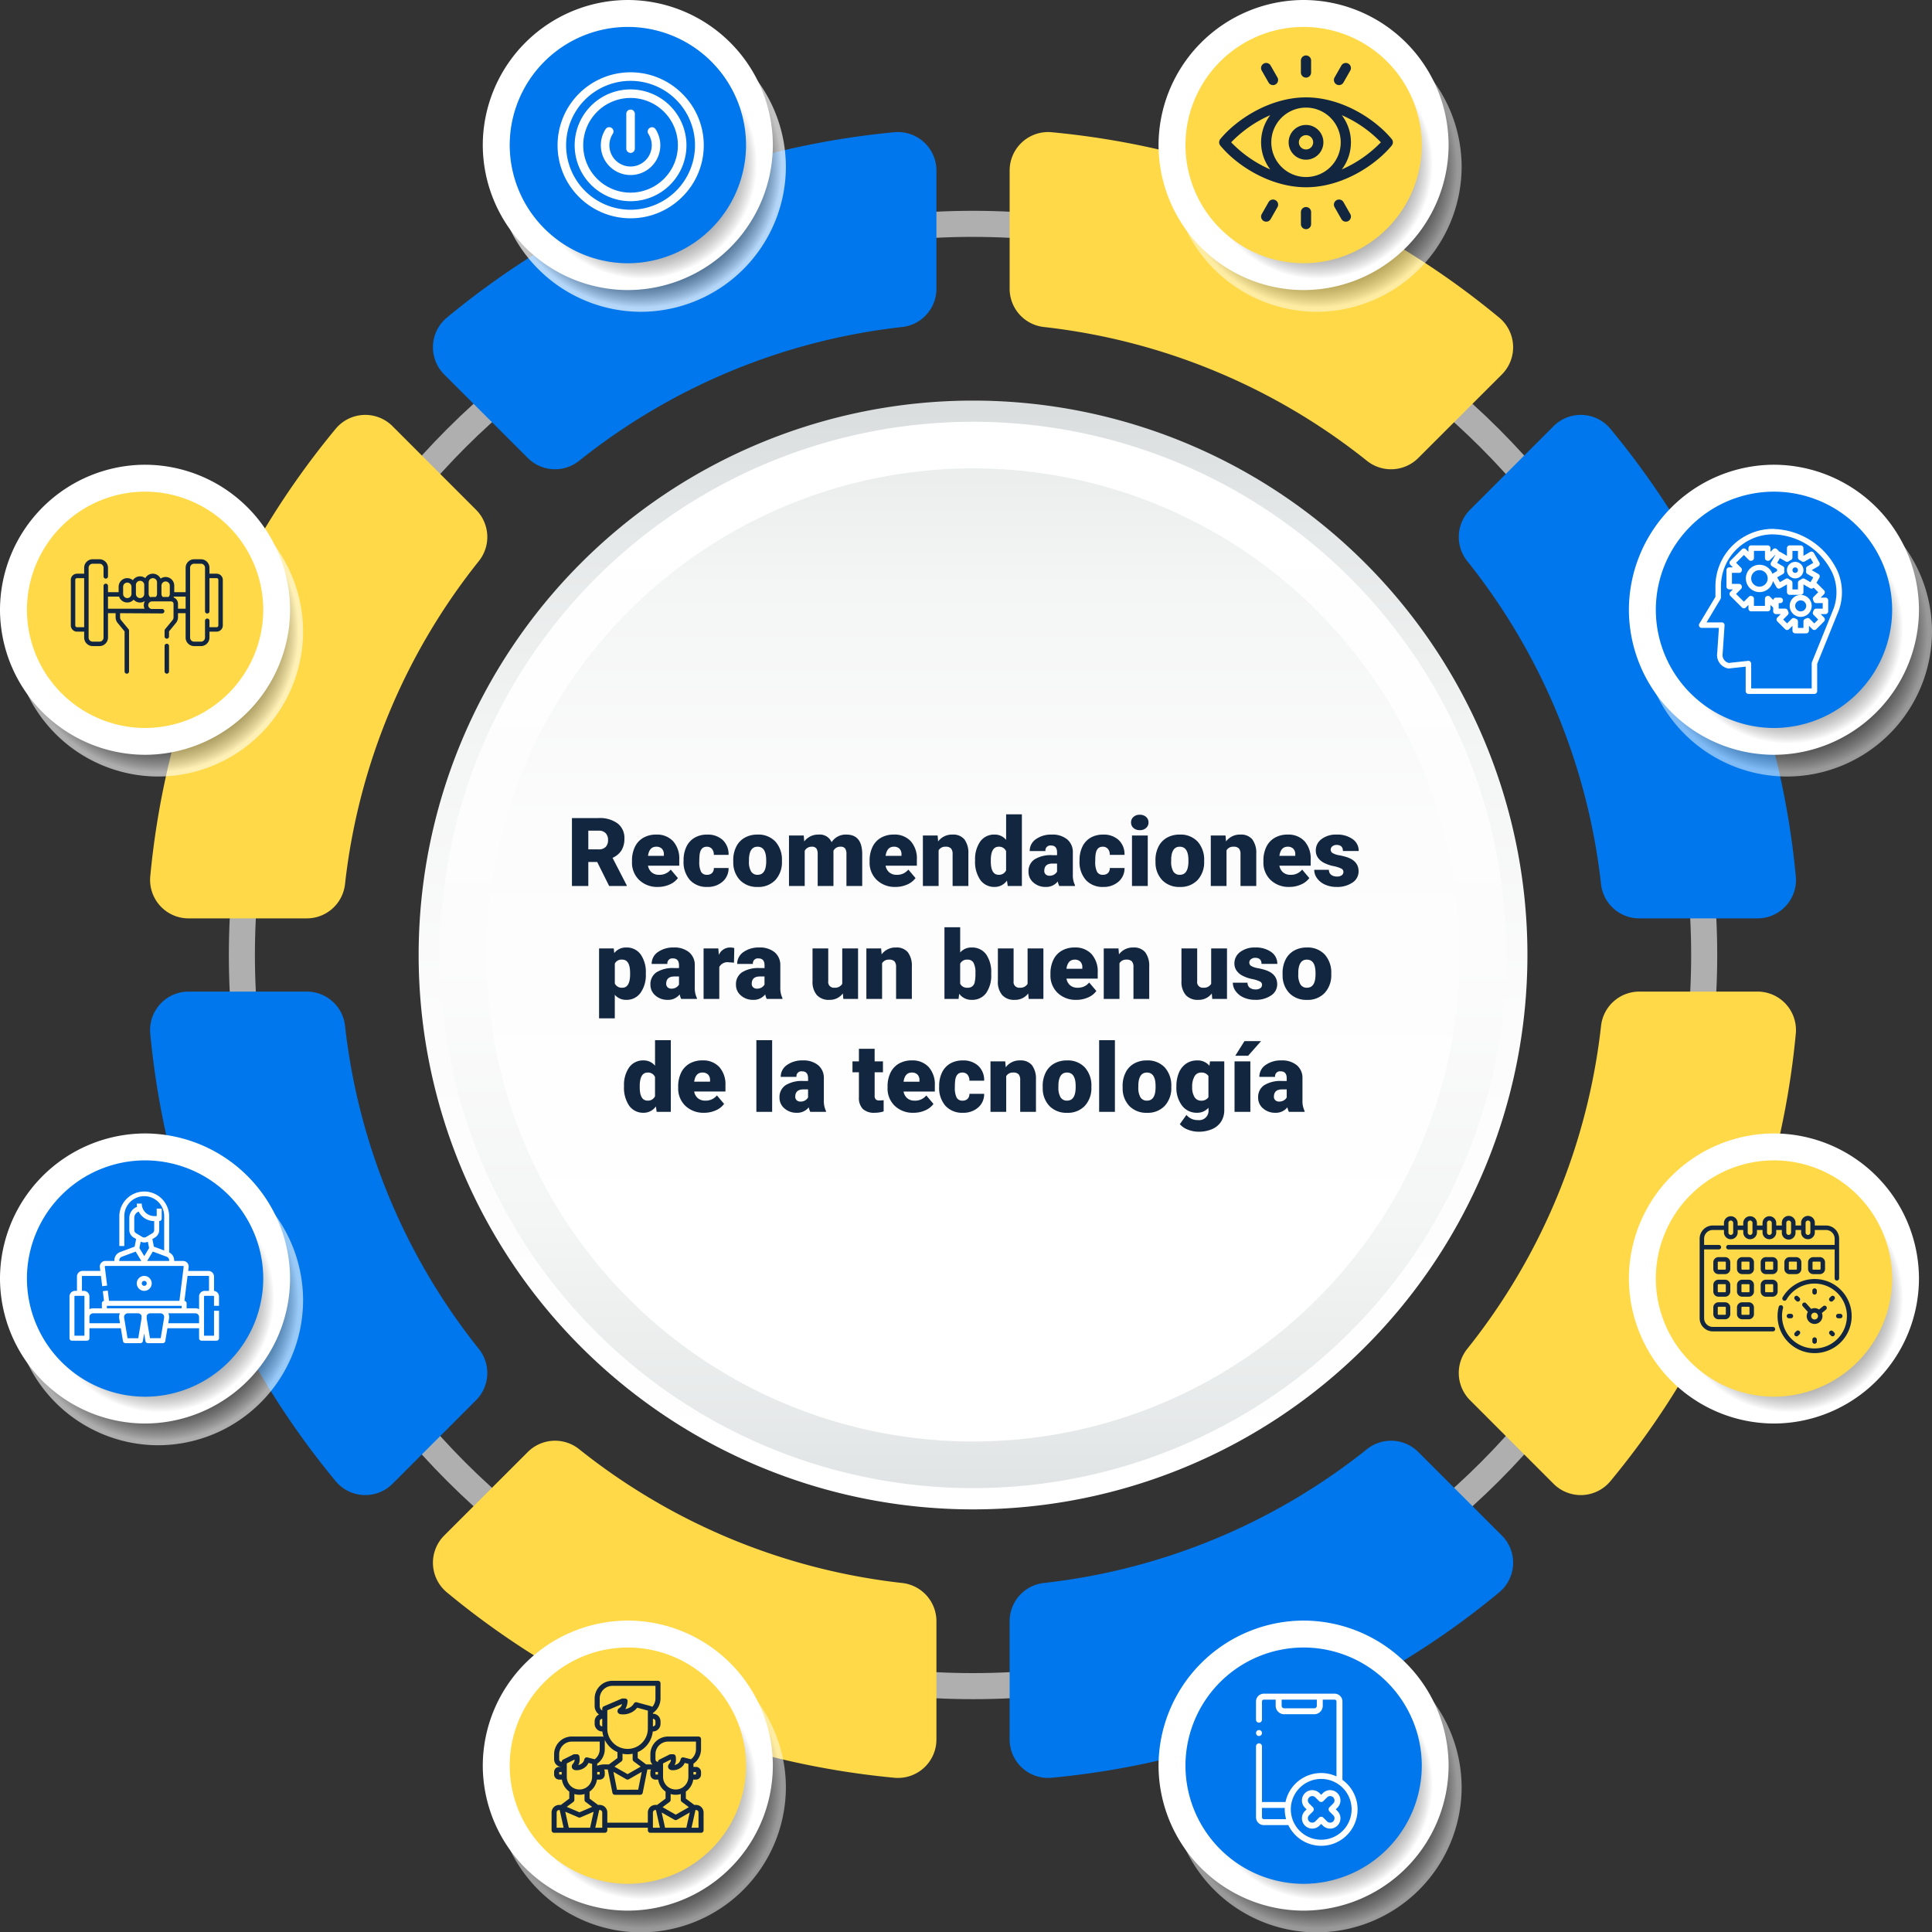 <svg xmlns="http://www.w3.org/2000/svg" xmlns:xlink="http://www.w3.org/1999/xlink" width="444.842" height="444.927" viewBox="0 0 444.842 444.927">
  <rect x="0" y="0" width="444.842" height="444.927" fill="#333333" stroke="none"/>
  <defs>
    <linearGradient id="linear-gradient" x1="0.5" x2="0.5" y2="0.992" gradientUnits="objectBoundingBox">
      <stop offset="0.005" stop-color="#dadede"/>
      <stop offset="0.125" stop-color="#e6e9e9"/>
      <stop offset="0.318" stop-color="#f4f5f5"/>
      <stop offset="0.561" stop-color="#fcfcfc"/>
      <stop offset="1" stop-color="#fff"/>
    </linearGradient>
    <linearGradient id="linear-gradient-2" x1="0.5" y1="1.062" x2="0.5" y2="0.07" xlink:href="#linear-gradient"/>
    <linearGradient id="linear-gradient-3" x1="0.5" y1="-0.197" x2="0.5" y2="0.803" xlink:href="#linear-gradient"/>
    <radialGradient id="radial-gradient" cx="0.5" cy="0.5" r="0.5" gradientTransform="translate(0)" gradientUnits="objectBoundingBox">
      <stop offset="0"/>
      <stop offset="0.34" stop-color="#010101"/>
      <stop offset="0.472" stop-color="#080808"/>
      <stop offset="0.568" stop-color="#141414"/>
      <stop offset="0.646" stop-color="#262626"/>
      <stop offset="0.714" stop-color="#3c3c3c"/>
      <stop offset="0.774" stop-color="#585858"/>
      <stop offset="0.829" stop-color="#797979"/>
      <stop offset="0.879" stop-color="#9f9f9f"/>
      <stop offset="0.926" stop-color="#cbcbcb"/>
      <stop offset="0.968" stop-color="#f9f9f9"/>
      <stop offset="0.972" stop-color="#fff"/>
    </radialGradient>
    <radialGradient id="radial-gradient-2" cx="0.5" cy="0.5" r="0.5" xlink:href="#radial-gradient"/>
    <radialGradient id="radial-gradient-3" cx="0.5" cy="0.5" r="0.5" xlink:href="#radial-gradient"/>
    <radialGradient id="radial-gradient-4" cx="0.5" cy="0.5" r="0.5" xlink:href="#radial-gradient"/>
    <radialGradient id="radial-gradient-5" cx="0.5" cy="0.5" r="0.5" xlink:href="#radial-gradient"/>
    <radialGradient id="radial-gradient-6" cx="0.5" cy="0.5" r="0.5" xlink:href="#radial-gradient"/>
    <radialGradient id="radial-gradient-7" cx="0.5" cy="0.5" r="0.5" xlink:href="#radial-gradient"/>
    <radialGradient id="radial-gradient-8" cx="0.5" cy="0.5" r="0.5" xlink:href="#radial-gradient"/>
    <radialGradient id="radial-gradient-11" cx="0.5" cy="0.5" r="0.5" xlink:href="#radial-gradient"/>
    <radialGradient id="radial-gradient-12" cx="0.5" cy="0.5" r="0.5" xlink:href="#radial-gradient"/>
    <radialGradient id="radial-gradient-14" cx="0.5" cy="0.5" r="0.5" xlink:href="#radial-gradient"/>
    <radialGradient id="radial-gradient-16" cx="0.5" cy="0.5" r="0.5" xlink:href="#radial-gradient"/>
  </defs>
  <g id="t1-info3" transform="translate(5743 7054)">
    <g id="Group_112004" data-name="Group 112004" transform="translate(-2363.281 -8725.856)">
      <path id="Path_167874" data-name="Path 167874" d="M-3155.69,2063.089c-94.474,0-171.335-76.861-171.335-171.335s76.861-171.359,171.335-171.359,171.359,76.871,171.359,171.359S-3061.2,2063.089-3155.69,2063.089Zm0-336.694c-91.166,0-165.335,74.18-165.335,165.359s74.169,165.335,165.335,165.335,165.359-74.169,165.359-165.335S-3064.511,1726.4-3155.69,1726.4Z" fill="#afafaf"/>
      <g id="Group_109759" data-name="Group 109759">
        <path id="Path_167863" data-name="Path 167863" d="M-3028.03,1891.729a127.636,127.636,0,0,0-127.635-127.636,127.657,127.657,0,0,0-127.661,127.636,127.679,127.679,0,0,0,127.661,127.661,127.657,127.657,0,0,0,127.635-127.661Z" fill="url(#linear-gradient)"/>
        <path id="Path_167864" data-name="Path 167864" d="M-3032.9,1891.729a122.762,122.762,0,0,0-122.763-122.764,122.784,122.784,0,0,0-122.789,122.764,122.784,122.784,0,0,0,122.789,122.764A122.762,122.762,0,0,0-3032.9,1891.729Z" fill="url(#linear-gradient-2)"/>
        <path id="Path_167865" data-name="Path 167865" d="M-3043.635,1891.729a112.041,112.041,0,0,0-112.03-112.03,112.024,112.024,0,0,0-112.03,112.03,112.024,112.024,0,0,0,112.03,112.03,112.041,112.041,0,0,0,112.03-112.03Z" fill="url(#linear-gradient-3)"/>
      </g>
      <path id="Path_167866" data-name="Path 167866" d="M-2966.232,1873.664a189.358,189.358,0,0,0-42.7-103.086,8.862,8.862,0,0,0-13.089-.587l-19.229,19.243a8.873,8.873,0,0,0-.634,11.816,144.76,144.76,0,0,1,30.8,74.378,8.86,8.86,0,0,0,8.8,7.886h27.213A8.856,8.856,0,0,0-2966.232,1873.664Z" fill="#0077ec"/>
      <path id="Path_167867" data-name="Path 167867" d="M-3034.515,1745a189.345,189.345,0,0,0-103.085-42.7,8.855,8.855,0,0,0-9.65,8.836v27.213a8.86,8.86,0,0,0,7.884,8.8,144.919,144.919,0,0,1,74.38,30.805,8.87,8.87,0,0,0,11.813-.636l19.246-19.231A8.862,8.862,0,0,0-3034.515,1745Z" fill="#ffd947"/>
      <path id="Path_167868" data-name="Path 167868" d="M-3173.756,1702.3a189.351,189.351,0,0,0-103.086,42.7,8.862,8.862,0,0,0-.587,13.089l19.243,19.228a8.87,8.87,0,0,0,11.816.634,144.78,144.78,0,0,1,74.379-30.8,8.859,8.859,0,0,0,7.885-8.8v-27.213A8.855,8.855,0,0,0-3173.756,1702.3Z" fill="#0077ec"/>
      <path id="Path_167869" data-name="Path 167869" d="M-3302.423,1770.578a189.353,189.353,0,0,0-42.7,103.086,8.856,8.856,0,0,0,8.836,9.65h27.208a8.859,8.859,0,0,0,8.8-7.889,144.778,144.778,0,0,1,30.81-74.375,8.871,8.871,0,0,0-.636-11.813l-19.231-19.246A8.862,8.862,0,0,0-3302.423,1770.578Z" fill="#ffd947"/>
      <path id="Path_167870" data-name="Path 167870" d="M-3345.124,1909.819a189.347,189.347,0,0,0,42.7,103.086,8.863,8.863,0,0,0,13.089.588l19.229-19.244a8.87,8.87,0,0,0,.633-11.815,144.767,144.767,0,0,1-30.8-74.379,8.861,8.861,0,0,0-8.8-7.886h-27.213A8.856,8.856,0,0,0-3345.124,1909.819Z" fill="#0077ec"/>
      <path id="Path_167871" data-name="Path 167871" d="M-3276.842,2038.487a189.35,189.35,0,0,0,103.086,42.7,8.855,8.855,0,0,0,9.65-8.835v-27.214a8.86,8.86,0,0,0-7.885-8.8,144.922,144.922,0,0,1-74.379-30.806,8.872,8.872,0,0,0-11.813.636l-19.246,19.232A8.862,8.862,0,0,0-3276.842,2038.487Z" fill="#ffd947"/>
      <path id="Path_167872" data-name="Path 167872" d="M-3137.6,2081.187a189.344,189.344,0,0,0,103.085-42.7,8.862,8.862,0,0,0,.588-13.089l-19.243-19.229a8.872,8.872,0,0,0-11.816-.634,144.771,144.771,0,0,1-74.379,30.8,8.86,8.86,0,0,0-7.885,8.8v27.213A8.854,8.854,0,0,0-3137.6,2081.187Z" fill="#0077ec"/>
      <path id="Path_167873" data-name="Path 167873" d="M-3008.933,2012.905a189.352,189.352,0,0,0,42.7-103.086,8.856,8.856,0,0,0-8.836-9.65h-27.209a8.862,8.862,0,0,0-8.8,7.89,144.763,144.763,0,0,1-30.809,74.374,8.871,8.871,0,0,0,.636,11.814l19.231,19.246A8.862,8.862,0,0,0-3008.933,2012.905Z" fill="#ffd947"/>
      <g id="Group_109760" data-name="Group 109760">
        <path id="Path_167875" data-name="Path 167875" d="M-3076.571,1743.646a33.452,33.452,0,0,0,33.393-33.393,33.468,33.468,0,0,0-33.393-33.394,33.484,33.484,0,0,0-33.393,33.394,33.468,33.468,0,0,0,33.393,33.393Z" opacity="0.5" fill="url(#radial-gradient)" style="mix-blend-mode: multiply;isolation: isolate"/>
        <path id="Path_167876" data-name="Path 167876" d="M-3079.573,1738.643a33.452,33.452,0,0,0,33.393-33.394,33.468,33.468,0,0,0-33.393-33.393,33.485,33.485,0,0,0-33.393,33.393,33.469,33.469,0,0,0,33.393,33.394Z" fill="#fff"/>
        <path id="Path_167877" data-name="Path 167877" d="M-3076.351,1736.766a27.263,27.263,0,0,0,27.22-27.22,27.24,27.24,0,0,0-27.22-27.192,27.234,27.234,0,0,0-27.192,27.192,27.257,27.257,0,0,0,27.192,27.22Z" opacity="0.5" fill="url(#radial-gradient-2)" style="mix-blend-mode: multiply;isolation: isolate"/>
        <path id="Path_167878" data-name="Path 167878" d="M-3079.574,1732.468a27.263,27.263,0,0,0,27.22-27.22,27.24,27.24,0,0,0-27.22-27.192,27.233,27.233,0,0,0-27.192,27.192,27.257,27.257,0,0,0,27.192,27.22Z" fill="#ffd947"/>
      </g>
      <g id="Group_109761" data-name="Group 109761">
        <path id="Path_167879" data-name="Path 167879" d="M-3232.164,1743.646a33.453,33.453,0,0,0,33.394-33.393,33.469,33.469,0,0,0-33.394-33.394,33.485,33.485,0,0,0-33.393,33.394,33.469,33.469,0,0,0,33.393,33.393Z" opacity="0.7" fill="url(#radial-gradient-3)" style="mix-blend-mode: multiply;isolation: isolate"/>
        <path id="Path_167880" data-name="Path 167880" d="M-3235.166,1738.643a33.453,33.453,0,0,0,33.394-33.394,33.469,33.469,0,0,0-33.394-33.393,33.485,33.485,0,0,0-33.393,33.393,33.469,33.469,0,0,0,33.393,33.394Z" fill="#fff"/>
        <path id="Path_167881" data-name="Path 167881" d="M-3231.943,1736.766a27.263,27.263,0,0,0,27.22-27.22,27.24,27.24,0,0,0-27.22-27.192,27.234,27.234,0,0,0-27.193,27.192,27.258,27.258,0,0,0,27.193,27.22Z" opacity="0.5" fill="url(#radial-gradient-4)" style="mix-blend-mode: multiply;isolation: isolate"/>
        <path id="Path_167882" data-name="Path 167882" d="M-3235.167,1732.468a27.263,27.263,0,0,0,27.22-27.22,27.239,27.239,0,0,0-27.22-27.192,27.234,27.234,0,0,0-27.192,27.192,27.257,27.257,0,0,0,27.192,27.22Z" fill="#0077ec"/>
      </g>
      <g id="Group_109762" data-name="Group 109762">
        <path id="Path_167883" data-name="Path 167883" d="M-3076.571,2116.783a33.451,33.451,0,0,0,33.393-33.393A33.468,33.468,0,0,0-3076.571,2050a33.484,33.484,0,0,0-33.393,33.393,33.467,33.467,0,0,0,33.393,33.393Z" opacity="0.5" fill="url(#radial-gradient-5)" style="mix-blend-mode: multiply;isolation: isolate"/>
        <path id="Path_167884" data-name="Path 167884" d="M-3079.573,2111.78a33.452,33.452,0,0,0,33.393-33.393,33.468,33.468,0,0,0-33.393-33.393,33.485,33.485,0,0,0-33.393,33.393,33.468,33.468,0,0,0,33.393,33.393Z" fill="#fff"/>
        <path id="Path_167885" data-name="Path 167885" d="M-3076.351,2109.9a27.262,27.262,0,0,0,27.22-27.219,27.24,27.24,0,0,0-27.22-27.193,27.234,27.234,0,0,0-27.192,27.193,27.257,27.257,0,0,0,27.192,27.219Z" opacity="0.5" fill="url(#radial-gradient-6)" style="mix-blend-mode: multiply;isolation: isolate"/>
        <path id="Path_167886" data-name="Path 167886" d="M-3079.574,2105.606a27.263,27.263,0,0,0,27.22-27.22,27.239,27.239,0,0,0-27.22-27.192,27.233,27.233,0,0,0-27.192,27.192,27.257,27.257,0,0,0,27.192,27.22Z" fill="#0077ec"/>
      </g>
      <g id="Group_109763" data-name="Group 109763">
        <path id="Path_167887" data-name="Path 167887" d="M-3232.164,2116.783a33.452,33.452,0,0,0,33.394-33.393A33.469,33.469,0,0,0-3232.164,2050a33.485,33.485,0,0,0-33.393,33.393,33.468,33.468,0,0,0,33.393,33.393Z" opacity="0.5" fill="url(#radial-gradient-7)" style="mix-blend-mode: multiply;isolation: isolate"/>
        <path id="Path_167888" data-name="Path 167888" d="M-3235.166,2111.78a33.452,33.452,0,0,0,33.394-33.393,33.469,33.469,0,0,0-33.394-33.393,33.485,33.485,0,0,0-33.393,33.393,33.468,33.468,0,0,0,33.393,33.393Z" fill="#fff"/>
        <path id="Path_167889" data-name="Path 167889" d="M-3231.943,2109.9a27.263,27.263,0,0,0,27.22-27.219,27.24,27.24,0,0,0-27.22-27.193,27.234,27.234,0,0,0-27.193,27.193,27.257,27.257,0,0,0,27.193,27.219Z" opacity="0.5" fill="url(#radial-gradient-8)" style="mix-blend-mode: multiply;isolation: isolate"/>
        <path id="Path_167890" data-name="Path 167890" d="M-3235.167,2105.606a27.263,27.263,0,0,0,27.22-27.22,27.239,27.239,0,0,0-27.22-27.192,27.233,27.233,0,0,0-27.192,27.192,27.257,27.257,0,0,0,27.192,27.22Z" fill="#ffd947"/>
      </g>
      <g id="Group_109764" data-name="Group 109764">
        <path id="Path_167891" data-name="Path 167891" d="M-3343.324,1850.651a33.452,33.452,0,0,0,33.393-33.394,33.468,33.468,0,0,0-33.393-33.393,33.485,33.485,0,0,0-33.393,33.393,33.469,33.469,0,0,0,33.393,33.394Z" opacity="0.6" fill="url(#radial-gradient)" style="mix-blend-mode: multiply;isolation: isolate"/>
        <path id="Path_167892" data-name="Path 167892" d="M-3346.326,1845.648a33.452,33.452,0,0,0,33.393-33.394,33.468,33.468,0,0,0-33.393-33.393,33.485,33.485,0,0,0-33.393,33.393,33.469,33.469,0,0,0,33.393,33.394Z" fill="#fff"/>
        <path id="Path_167893" data-name="Path 167893" d="M-3343.1,1843.771a27.262,27.262,0,0,0,27.219-27.22,27.238,27.238,0,0,0-27.219-27.192,27.233,27.233,0,0,0-27.193,27.192,27.257,27.257,0,0,0,27.193,27.22Z" opacity="0.5" fill="url(#radial-gradient-2)" style="mix-blend-mode: multiply;isolation: isolate"/>
        <path id="Path_167894" data-name="Path 167894" d="M-3346.327,1839.473a27.263,27.263,0,0,0,27.22-27.22,27.24,27.24,0,0,0-27.22-27.192,27.233,27.233,0,0,0-27.192,27.192,27.257,27.257,0,0,0,27.192,27.22Z" fill="#ffd947"/>
      </g>
      <g id="Group_109765" data-name="Group 109765">
        <path id="Path_167895" data-name="Path 167895" d="M-2968.271,1850.651a33.453,33.453,0,0,0,33.394-33.394,33.469,33.469,0,0,0-33.394-33.393,33.485,33.485,0,0,0-33.393,33.393,33.469,33.469,0,0,0,33.393,33.394Z" opacity="0.5" fill="url(#radial-gradient-11)" style="mix-blend-mode: multiply;isolation: isolate"/>
        <path id="Path_167896" data-name="Path 167896" d="M-2971.273,1845.648a33.453,33.453,0,0,0,33.394-33.394,33.469,33.469,0,0,0-33.394-33.393,33.485,33.485,0,0,0-33.393,33.393,33.469,33.469,0,0,0,33.393,33.394Z" fill="#fff"/>
        <path id="Path_167897" data-name="Path 167897" d="M-2968.05,1843.771a27.263,27.263,0,0,0,27.22-27.22,27.239,27.239,0,0,0-27.22-27.192,27.234,27.234,0,0,0-27.193,27.192,27.258,27.258,0,0,0,27.193,27.22Z" opacity="0.5" fill="url(#radial-gradient-12)" style="mix-blend-mode: multiply;isolation: isolate"/>
        <path id="Path_167898" data-name="Path 167898" d="M-2971.274,1839.473a27.263,27.263,0,0,0,27.22-27.22,27.239,27.239,0,0,0-27.22-27.192,27.234,27.234,0,0,0-27.192,27.192,27.257,27.257,0,0,0,27.192,27.22Z" fill="#0077ec"/>
      </g>
      <g id="Group_109766" data-name="Group 109766">
        <path id="Path_167899" data-name="Path 167899" d="M-3343.324,2004.623a33.452,33.452,0,0,0,33.393-33.394,33.468,33.468,0,0,0-33.393-33.393,33.485,33.485,0,0,0-33.393,33.393,33.469,33.469,0,0,0,33.393,33.394Z" opacity="0.6" fill="url(#radial-gradient)" style="mix-blend-mode: multiply;isolation: isolate"/>
        <path id="Path_167900" data-name="Path 167900" d="M-3346.326,1999.619a33.451,33.451,0,0,0,33.393-33.393,33.468,33.468,0,0,0-33.393-33.393,33.485,33.485,0,0,0-33.393,33.393,33.468,33.468,0,0,0,33.393,33.393Z" fill="#fff"/>
        <path id="Path_167901" data-name="Path 167901" d="M-3343.1,1997.743a27.262,27.262,0,0,0,27.219-27.22,27.239,27.239,0,0,0-27.219-27.193,27.234,27.234,0,0,0-27.193,27.193,27.257,27.257,0,0,0,27.193,27.22Z" opacity="0.5" fill="url(#radial-gradient-14)" style="mix-blend-mode: multiply;isolation: isolate"/>
        <path id="Path_167902" data-name="Path 167902" d="M-3346.327,1993.445a27.263,27.263,0,0,0,27.22-27.22,27.239,27.239,0,0,0-27.22-27.192,27.233,27.233,0,0,0-27.192,27.192,27.257,27.257,0,0,0,27.192,27.22Z" fill="#0077ec"/>
      </g>
      <g id="Group_109767" data-name="Group 109767">
        <path id="Path_167903" data-name="Path 167903" d="M-2968.271,2004.623a33.453,33.453,0,0,0,33.394-33.394,33.469,33.469,0,0,0-33.394-33.393,33.485,33.485,0,0,0-33.393,33.393,33.469,33.469,0,0,0,33.393,33.394Z" opacity="0.5" fill="url(#radial-gradient-11)" style="mix-blend-mode: multiply;isolation: isolate"/>
        <path id="Path_167904" data-name="Path 167904" d="M-2971.273,1999.619a33.452,33.452,0,0,0,33.394-33.393,33.469,33.469,0,0,0-33.394-33.393,33.485,33.485,0,0,0-33.393,33.393,33.468,33.468,0,0,0,33.393,33.393Z" fill="#fff"/>
        <path id="Path_167905" data-name="Path 167905" d="M-2968.05,1997.743a27.263,27.263,0,0,0,27.22-27.22,27.24,27.24,0,0,0-27.22-27.193,27.234,27.234,0,0,0-27.193,27.193,27.258,27.258,0,0,0,27.193,27.22Z" opacity="0.5" fill="url(#radial-gradient-16)" style="mix-blend-mode: multiply;isolation: isolate"/>
        <path id="Path_167906" data-name="Path 167906" d="M-2971.274,1993.445a27.263,27.263,0,0,0,27.22-27.22,27.239,27.239,0,0,0-27.22-27.192,27.233,27.233,0,0,0-27.192,27.192,27.257,27.257,0,0,0,27.192,27.22Z" fill="#ffd947"/>
      </g>
    </g>
    <path id="Path_169433" data-name="Path 169433" d="M-84.5-5.532h-2.041V0H-90.31V-15.641h6.155A6.87,6.87,0,0,1-79.8-14.407a4.181,4.181,0,0,1,1.568,3.488,5.078,5.078,0,0,1-.661,2.7,4.689,4.689,0,0,1-2.068,1.738L-77.7-.161V0h-4.039Zm-2.041-2.9h2.385A2.141,2.141,0,0,0-82.538-9,2.186,2.186,0,0,0-82-10.576a2.211,2.211,0,0,0-.548-1.588,2.121,2.121,0,0,0-1.611-.576h-2.385ZM-70.5.215a5.975,5.975,0,0,1-4.329-1.6,5.509,5.509,0,0,1-1.654-4.152v-.3a7.138,7.138,0,0,1,.661-3.147A4.834,4.834,0,0,1-73.9-11.091a5.821,5.821,0,0,1,3.008-.747,5.031,5.031,0,0,1,3.867,1.52A5.973,5.973,0,0,1-65.6-6.08v1.407h-7.2a2.609,2.609,0,0,0,.849,1.536,2.525,2.525,0,0,0,1.7.559,3.254,3.254,0,0,0,2.686-1.2l1.654,1.955A4.624,4.624,0,0,1-67.832-.338,6.48,6.48,0,0,1-70.5.215Zm-.408-9.26q-1.59,0-1.891,2.105h3.652v-.279a1.793,1.793,0,0,0-.44-1.348A1.753,1.753,0,0,0-70.909-9.045Zm11.677,6.467a1.61,1.61,0,0,0,1.182-.414,1.517,1.517,0,0,0,.408-1.155h3.395a4.018,4.018,0,0,1-1.37,3.137A5.1,5.1,0,0,1-59.146.215a5.158,5.158,0,0,1-4-1.59,6.264,6.264,0,0,1-1.461-4.4v-.15a7.08,7.08,0,0,1,.65-3.11,4.732,4.732,0,0,1,1.875-2.073,5.589,5.589,0,0,1,2.9-.725,5.03,5.03,0,0,1,3.6,1.257,4.458,4.458,0,0,1,1.332,3.405h-3.395a1.987,1.987,0,0,0-.44-1.386,1.52,1.52,0,0,0-1.182-.483q-1.407,0-1.644,1.794a12.659,12.659,0,0,0-.075,1.568,4.972,4.972,0,0,0,.419,2.428A1.45,1.45,0,0,0-59.232-2.578Zm6.059-3.341a6.86,6.86,0,0,1,.677-3.1,4.84,4.84,0,0,1,1.944-2.089,5.856,5.856,0,0,1,2.976-.73,5.344,5.344,0,0,1,4.114,1.617,6.2,6.2,0,0,1,1.5,4.4v.129A6.019,6.019,0,0,1-43.468-1.38a5.359,5.359,0,0,1-4.087,1.6,5.42,5.42,0,0,1-3.985-1.488,5.819,5.819,0,0,1-1.622-4.034Zm3.62.226a4.325,4.325,0,0,0,.5,2.363,1.682,1.682,0,0,0,1.493.752q1.934,0,1.977-2.976v-.365q0-3.126-2-3.126-1.815,0-1.966,2.7Zm12.611-5.93.118,1.364A4,4,0,0,1-33.5-11.838a2.942,2.942,0,0,1,2.976,1.751,3.868,3.868,0,0,1,3.416-1.751q3.534,0,3.631,4.275V0h-3.631V-7.337a2.216,2.216,0,0,0-.3-1.3,1.28,1.28,0,0,0-1.1-.408,1.715,1.715,0,0,0-1.6.956l.011.15V0H-33.73V-7.315a2.329,2.329,0,0,0-.29-1.321,1.277,1.277,0,0,0-1.106-.408,1.736,1.736,0,0,0-1.59.956V0h-3.62V-11.623ZM-15.791.215a5.975,5.975,0,0,1-4.329-1.6,5.509,5.509,0,0,1-1.654-4.152v-.3a7.138,7.138,0,0,1,.661-3.147,4.834,4.834,0,0,1,1.928-2.111,5.821,5.821,0,0,1,3.008-.747,5.031,5.031,0,0,1,3.867,1.52A5.973,5.973,0,0,1-10.893-6.08v1.407h-7.2a2.609,2.609,0,0,0,.849,1.536,2.525,2.525,0,0,0,1.7.559,3.254,3.254,0,0,0,2.686-1.2L-11.2-1.826A4.624,4.624,0,0,1-13.122-.338,6.48,6.48,0,0,1-15.791.215Zm-.408-9.26q-1.59,0-1.891,2.105h3.652v-.279a1.793,1.793,0,0,0-.44-1.348A1.753,1.753,0,0,0-16.2-9.045Zm10.087-2.578.118,1.364a3.942,3.942,0,0,1,3.319-1.579A3.316,3.316,0,0,1,.038-10.753,5.165,5.165,0,0,1,.967-7.487V0H-2.664V-7.337a1.961,1.961,0,0,0-.354-1.294,1.64,1.64,0,0,0-1.289-.414,1.726,1.726,0,0,0-1.579.838V0h-3.62V-11.623ZM2.514-5.9a7.1,7.1,0,0,1,1.192-4.351,3.925,3.925,0,0,1,3.33-1.59,3.338,3.338,0,0,1,2.621,1.225V-16.5h3.631V0H10.033L9.851-1.246A3.428,3.428,0,0,1,7.015.215a3.918,3.918,0,0,1-3.287-1.59A7.325,7.325,0,0,1,2.514-5.9Zm3.62.226q0,3.094,1.8,3.094a1.782,1.782,0,0,0,1.719-1.01V-8.014a1.734,1.734,0,0,0-1.7-1.031q-1.676,0-1.815,2.707ZM21.893,0a4.087,4.087,0,0,1-.344-1.042A3.366,3.366,0,0,1,18.756.215a4.124,4.124,0,0,1-2.793-.994,3.163,3.163,0,0,1-1.149-2.5,3.251,3.251,0,0,1,1.4-2.857A7.114,7.114,0,0,1,20.271-7.1h1.117v-.615q0-1.608-1.386-1.608A1.133,1.133,0,0,0,18.713-8.05h-3.62a3.245,3.245,0,0,1,1.434-2.736,6.027,6.027,0,0,1,3.658-1.051A5.284,5.284,0,0,1,23.7-10.753a3.772,3.772,0,0,1,1.321,2.976v5.146a5.269,5.269,0,0,0,.494,2.449V0ZM19.626-2.363a2.019,2.019,0,0,0,1.123-.29,1.818,1.818,0,0,0,.639-.655V-5.167H20.335q-1.891,0-1.891,1.7a1.036,1.036,0,0,0,.333.8A1.205,1.205,0,0,0,19.626-2.363Zm12.311-.215a1.61,1.61,0,0,0,1.182-.414,1.517,1.517,0,0,0,.408-1.155h3.395a4.018,4.018,0,0,1-1.37,3.137A5.1,5.1,0,0,1,32.022.215a5.158,5.158,0,0,1-4-1.59,6.264,6.264,0,0,1-1.461-4.4v-.15a7.08,7.08,0,0,1,.65-3.11,4.732,4.732,0,0,1,1.875-2.073,5.589,5.589,0,0,1,2.9-.725,5.03,5.03,0,0,1,3.6,1.257,4.458,4.458,0,0,1,1.332,3.405H33.526a1.987,1.987,0,0,0-.44-1.386A1.52,1.52,0,0,0,31.9-9.045q-1.407,0-1.644,1.794a12.658,12.658,0,0,0-.075,1.568A4.972,4.972,0,0,0,30.6-3.255,1.45,1.45,0,0,0,31.937-2.578ZM42.271,0H38.64V-11.623h3.631ZM38.425-14.631a1.63,1.63,0,0,1,.559-1.275,2.1,2.1,0,0,1,1.45-.5,2.1,2.1,0,0,1,1.45.5,1.63,1.63,0,0,1,.559,1.275,1.63,1.63,0,0,1-.559,1.275,2.1,2.1,0,0,1-1.45.5,2.1,2.1,0,0,1-1.45-.5A1.63,1.63,0,0,1,38.425-14.631Zm5.618,8.712a6.86,6.86,0,0,1,.677-3.1,4.84,4.84,0,0,1,1.944-2.089,5.856,5.856,0,0,1,2.976-.73,5.344,5.344,0,0,1,4.114,1.617,6.2,6.2,0,0,1,1.5,4.4v.129A6.019,6.019,0,0,1,53.749-1.38a5.359,5.359,0,0,1-4.087,1.6,5.42,5.42,0,0,1-3.985-1.488,5.819,5.819,0,0,1-1.622-4.034Zm3.62.226a4.325,4.325,0,0,0,.5,2.363,1.682,1.682,0,0,0,1.493.752q1.934,0,1.977-2.976v-.365q0-3.126-2-3.126-1.815,0-1.966,2.7Zm12.515-5.93.118,1.364a3.942,3.942,0,0,1,3.319-1.579,3.316,3.316,0,0,1,2.712,1.085,5.165,5.165,0,0,1,.929,3.266V0H63.626V-7.337a1.961,1.961,0,0,0-.354-1.294,1.64,1.64,0,0,0-1.289-.414,1.726,1.726,0,0,0-1.579.838V0h-3.62V-11.623ZM74.884.215a5.975,5.975,0,0,1-4.329-1.6A5.509,5.509,0,0,1,68.9-5.532v-.3a7.138,7.138,0,0,1,.661-3.147,4.834,4.834,0,0,1,1.928-2.111,5.821,5.821,0,0,1,3.008-.747,5.031,5.031,0,0,1,3.867,1.52A5.973,5.973,0,0,1,79.782-6.08v1.407h-7.2a2.609,2.609,0,0,0,.849,1.536,2.525,2.525,0,0,0,1.7.559,3.254,3.254,0,0,0,2.686-1.2l1.654,1.955A4.624,4.624,0,0,1,77.553-.338,6.48,6.48,0,0,1,74.884.215Zm-.408-9.26q-1.59,0-1.891,2.105h3.652v-.279a1.793,1.793,0,0,0-.44-1.348A1.753,1.753,0,0,0,74.476-9.045ZM87.323-3.266a.836.836,0,0,0-.483-.741A7.353,7.353,0,0,0,85-4.587a8.376,8.376,0,0,1-2.234-.79,3.743,3.743,0,0,1-1.343-1.187,2.834,2.834,0,0,1-.462-1.6A3.212,3.212,0,0,1,82.285-10.8a5.443,5.443,0,0,1,3.459-1.037,6.03,6.03,0,0,1,3.7,1.042,3.258,3.258,0,0,1,1.4,2.739H87.205q0-1.4-1.472-1.4a1.459,1.459,0,0,0-.956.317.981.981,0,0,0-.387.79.9.9,0,0,0,.473.784,4.466,4.466,0,0,0,1.509.494,13.043,13.043,0,0,1,1.821.462q2.621.9,2.621,3.233A3.044,3.044,0,0,1,89.4-.784a6.2,6.2,0,0,1-3.658,1A6.322,6.322,0,0,1,83.08-.322a4.455,4.455,0,0,1-1.826-1.461A3.308,3.308,0,0,1,80.6-3.728h3.384a1.4,1.4,0,0,0,.537,1.176,2.209,2.209,0,0,0,1.321.371,1.738,1.738,0,0,0,1.112-.3A.962.962,0,0,0,87.323-3.266ZM-73.3,20.274A7.009,7.009,0,0,1-74.519,24.6a3.909,3.909,0,0,1-3.292,1.617,3.351,3.351,0,0,1-2.632-1.171v5.425h-3.62V14.377h3.384l.107,1.074a3.351,3.351,0,0,1,2.739-1.289,3.941,3.941,0,0,1,3.341,1.584A7.1,7.1,0,0,1-73.3,20.1Zm-3.62-.226q0-3.094-1.8-3.094a1.7,1.7,0,0,0-1.719.924v4.576a1.759,1.759,0,0,0,1.74.967q1.729,0,1.783-2.986ZM-65.157,26a4.087,4.087,0,0,1-.344-1.042,3.366,3.366,0,0,1-2.793,1.257,4.124,4.124,0,0,1-2.793-.994,3.163,3.163,0,0,1-1.149-2.5,3.251,3.251,0,0,1,1.4-2.857,7.114,7.114,0,0,1,4.061-.967h1.117v-.615q0-1.608-1.386-1.608a1.133,1.133,0,0,0-1.289,1.274h-3.62a3.245,3.245,0,0,1,1.434-2.736,6.027,6.027,0,0,1,3.658-1.051,5.284,5.284,0,0,1,3.513,1.085,3.772,3.772,0,0,1,1.321,2.976v5.146a5.269,5.269,0,0,0,.494,2.449V26Zm-2.267-2.363a2.019,2.019,0,0,0,1.123-.29,1.818,1.818,0,0,0,.639-.655V20.833h-1.053q-1.891,0-1.891,1.7a1.036,1.036,0,0,0,.333.8A1.205,1.205,0,0,0-67.423,23.637ZM-53,17.653l-1.192-.086a2.142,2.142,0,0,0-2.191,1.074V26H-60V14.377h3.395l.118,1.493a2.8,2.8,0,0,1,2.546-1.708,3.53,3.53,0,0,1,1.01.129ZM-45.466,26a4.088,4.088,0,0,1-.344-1.042A3.366,3.366,0,0,1-48.6,26.215a4.124,4.124,0,0,1-2.793-.994,3.163,3.163,0,0,1-1.149-2.5,3.251,3.251,0,0,1,1.4-2.857,7.114,7.114,0,0,1,4.061-.967h1.117v-.615q0-1.608-1.386-1.608a1.133,1.133,0,0,0-1.289,1.274h-3.62a3.245,3.245,0,0,1,1.434-2.736,6.027,6.027,0,0,1,3.658-1.051,5.284,5.284,0,0,1,3.513,1.085,3.772,3.772,0,0,1,1.321,2.976v5.146a5.269,5.269,0,0,0,.494,2.449V26Zm-2.267-2.363a2.019,2.019,0,0,0,1.123-.29,1.818,1.818,0,0,0,.639-.655V20.833h-1.053q-1.891,0-1.891,1.7a1.036,1.036,0,0,0,.333.8A1.205,1.205,0,0,0-47.733,23.637Zm19.8,1.106a3.732,3.732,0,0,1-3.1,1.472,3.661,3.661,0,0,1-2.9-1.112,4.676,4.676,0,0,1-.983-3.2v-7.53h3.62v7.552a1.3,1.3,0,0,0,1.45,1.493,1.892,1.892,0,0,0,1.772-.892V14.377h3.642V26h-3.395Zm8.809-10.366.118,1.364a3.942,3.942,0,0,1,3.319-1.579,3.316,3.316,0,0,1,2.712,1.085,5.165,5.165,0,0,1,.929,3.266V26h-3.631V18.663a1.961,1.961,0,0,0-.354-1.294,1.64,1.64,0,0,0-1.289-.414,1.726,1.726,0,0,0-1.579.838V26h-3.62V14.377ZM6.225,20.285a7.084,7.084,0,0,1-1.182,4.394,3.958,3.958,0,0,1-3.33,1.536,3.435,3.435,0,0,1-2.857-1.407L-1.294,26H-4.539V9.5h3.62v5.812a3.314,3.314,0,0,1,2.61-1.149A3.959,3.959,0,0,1,5.043,15.72,7.121,7.121,0,0,1,6.225,20.1Zm-3.631-.231a4.725,4.725,0,0,0-.446-2.386,1.5,1.5,0,0,0-1.37-.713,1.733,1.733,0,0,0-1.7.933V22.5A1.743,1.743,0,0,0,.8,23.422a1.537,1.537,0,0,0,1.622-1.244A8.933,8.933,0,0,0,2.594,20.054Zm12.149,4.689a3.732,3.732,0,0,1-3.1,1.472,3.661,3.661,0,0,1-2.9-1.112,4.676,4.676,0,0,1-.983-3.2v-7.53h3.62v7.552a1.3,1.3,0,0,0,1.45,1.493A1.892,1.892,0,0,0,14.6,22.53V14.377h3.642V26H14.851Zm11.107,1.472a5.975,5.975,0,0,1-4.329-1.6,5.509,5.509,0,0,1-1.654-4.152v-.3a7.138,7.138,0,0,1,.661-3.147,4.834,4.834,0,0,1,1.928-2.111,5.821,5.821,0,0,1,3.008-.747,5.031,5.031,0,0,1,3.867,1.52A5.973,5.973,0,0,1,30.75,19.92v1.407h-7.2a2.609,2.609,0,0,0,.849,1.536,2.525,2.525,0,0,0,1.7.559,3.254,3.254,0,0,0,2.686-1.2l1.654,1.955a4.624,4.624,0,0,1-1.917,1.488A6.48,6.48,0,0,1,25.851,26.215Zm-.408-9.26q-1.59,0-1.891,2.105H27.2v-.279a1.793,1.793,0,0,0-.44-1.348A1.753,1.753,0,0,0,25.443,16.955ZM35.53,14.377l.118,1.364a3.942,3.942,0,0,1,3.319-1.579,3.316,3.316,0,0,1,2.712,1.085,5.165,5.165,0,0,1,.929,3.266V26H38.978V18.663a1.961,1.961,0,0,0-.354-1.294,1.64,1.64,0,0,0-1.289-.414,1.726,1.726,0,0,0-1.579.838V26h-3.62V14.377ZM57.014,24.743a3.732,3.732,0,0,1-3.1,1.472,3.661,3.661,0,0,1-2.9-1.112,4.676,4.676,0,0,1-.983-3.2v-7.53h3.62v7.552a1.3,1.3,0,0,0,1.45,1.493,1.892,1.892,0,0,0,1.772-.892V14.377h3.642V26H57.122Zm11.569-2.009a.836.836,0,0,0-.483-.741,7.353,7.353,0,0,0-1.837-.58,8.376,8.376,0,0,1-2.234-.79,3.743,3.743,0,0,1-1.343-1.187,2.835,2.835,0,0,1-.462-1.6A3.212,3.212,0,0,1,63.545,15.2,5.443,5.443,0,0,1,67,14.162,6.03,6.03,0,0,1,70.7,15.2a3.258,3.258,0,0,1,1.4,2.739H68.465q0-1.4-1.472-1.4a1.459,1.459,0,0,0-.956.317.981.981,0,0,0-.387.79.9.9,0,0,0,.473.784,4.466,4.466,0,0,0,1.509.494,13.043,13.043,0,0,1,1.821.462q2.621.9,2.621,3.233a3.044,3.044,0,0,1-1.413,2.589,6.2,6.2,0,0,1-3.658,1,6.322,6.322,0,0,1-2.664-.537,4.455,4.455,0,0,1-1.826-1.461,3.308,3.308,0,0,1-.655-1.944h3.384a1.4,1.4,0,0,0,.537,1.176,2.209,2.209,0,0,0,1.321.371,1.738,1.738,0,0,0,1.112-.3A.962.962,0,0,0,68.583,22.734Zm4.727-2.653a6.86,6.86,0,0,1,.677-3.1,4.84,4.84,0,0,1,1.944-2.089,5.856,5.856,0,0,1,2.976-.73,5.344,5.344,0,0,1,4.114,1.617,6.2,6.2,0,0,1,1.5,4.4v.129a6.019,6.019,0,0,1-1.509,4.313,5.359,5.359,0,0,1-4.087,1.6,5.42,5.42,0,0,1-3.985-1.488,5.819,5.819,0,0,1-1.622-4.034Zm3.62.226a4.325,4.325,0,0,0,.5,2.363,1.682,1.682,0,0,0,1.493.752q1.934,0,1.977-2.976v-.365q0-3.126-2-3.126-1.815,0-1.966,2.7ZM-78.321,46.1a7.1,7.1,0,0,1,1.192-4.351,3.925,3.925,0,0,1,3.33-1.59,3.338,3.338,0,0,1,2.621,1.225V35.5h3.631V52H-70.8l-.183-1.246a3.428,3.428,0,0,1-2.836,1.461,3.918,3.918,0,0,1-3.287-1.59A7.325,7.325,0,0,1-78.321,46.1Zm3.62.226q0,3.094,1.8,3.094a1.782,1.782,0,0,0,1.719-1.01V43.986a1.734,1.734,0,0,0-1.7-1.031q-1.676,0-1.815,2.707Zm14.835,5.887a5.975,5.975,0,0,1-4.329-1.6,5.509,5.509,0,0,1-1.654-4.152v-.3a7.138,7.138,0,0,1,.661-3.147,4.834,4.834,0,0,1,1.928-2.111,5.821,5.821,0,0,1,3.008-.747,5.031,5.031,0,0,1,3.867,1.52,5.973,5.973,0,0,1,1.418,4.238v1.407h-7.2a2.609,2.609,0,0,0,.849,1.536,2.525,2.525,0,0,0,1.7.559,3.254,3.254,0,0,0,2.686-1.2l1.654,1.955A4.624,4.624,0,0,1-57.2,51.662,6.48,6.48,0,0,1-59.866,52.215Zm-.408-9.26q-1.59,0-1.891,2.105h3.652v-.279a1.793,1.793,0,0,0-.44-1.348A1.753,1.753,0,0,0-60.274,42.955ZM-44.215,52h-3.631V35.5h3.631Zm8.776,0a4.088,4.088,0,0,1-.344-1.042,3.366,3.366,0,0,1-2.793,1.257,4.124,4.124,0,0,1-2.793-.994,3.163,3.163,0,0,1-1.149-2.5,3.251,3.251,0,0,1,1.4-2.857,7.114,7.114,0,0,1,4.061-.967h1.117v-.615q0-1.608-1.386-1.608a1.133,1.133,0,0,0-1.289,1.274h-3.62A3.245,3.245,0,0,1-40.8,41.214a6.027,6.027,0,0,1,3.658-1.051,5.284,5.284,0,0,1,3.513,1.085,3.772,3.772,0,0,1,1.321,2.976v5.146a5.269,5.269,0,0,0,.494,2.449V52Zm-2.267-2.363a2.019,2.019,0,0,0,1.123-.29,1.818,1.818,0,0,0,.639-.655V46.833H-37q-1.891,0-1.891,1.7a1.036,1.036,0,0,0,.333.8A1.205,1.205,0,0,0-37.705,49.637Zm17.091-12.149v2.89H-18.7v2.514h-1.912v5.317a1.358,1.358,0,0,0,.236.913,1.268,1.268,0,0,0,.935.258,5.311,5.311,0,0,0,.9-.064V51.9a6.681,6.681,0,0,1-2.041.312,3.792,3.792,0,0,1-2.761-.881,3.61,3.61,0,0,1-.892-2.675V42.891h-1.482V40.377h1.482v-2.89Zm8.959,14.728a5.975,5.975,0,0,1-4.329-1.6,5.509,5.509,0,0,1-1.654-4.152v-.3a7.138,7.138,0,0,1,.661-3.147,4.834,4.834,0,0,1,1.928-2.111,5.821,5.821,0,0,1,3.008-.747,5.031,5.031,0,0,1,3.867,1.52A5.973,5.973,0,0,1-6.757,45.92v1.407h-7.2a2.609,2.609,0,0,0,.849,1.536,2.525,2.525,0,0,0,1.7.559,3.254,3.254,0,0,0,2.686-1.2l1.654,1.955a4.624,4.624,0,0,1-1.917,1.488A6.48,6.48,0,0,1-11.655,52.215Zm-.408-9.26q-1.59,0-1.891,2.105H-10.3v-.279a1.793,1.793,0,0,0-.44-1.348A1.753,1.753,0,0,0-12.063,42.955ZM-.387,49.422a1.61,1.61,0,0,0,1.182-.414A1.517,1.517,0,0,0,1.2,47.854H4.6a4.018,4.018,0,0,1-1.37,3.137A5.1,5.1,0,0,1-.3,52.215a5.158,5.158,0,0,1-4-1.59,6.264,6.264,0,0,1-1.461-4.4v-.15a7.08,7.08,0,0,1,.65-3.11,4.732,4.732,0,0,1,1.875-2.073,5.589,5.589,0,0,1,2.9-.725,5.03,5.03,0,0,1,3.6,1.257A4.458,4.458,0,0,1,4.6,44.824H1.2a1.987,1.987,0,0,0-.44-1.386,1.52,1.52,0,0,0-1.182-.483q-1.407,0-1.644,1.794a12.658,12.658,0,0,0-.075,1.568,4.972,4.972,0,0,0,.419,2.428A1.45,1.45,0,0,0-.387,49.422Zm9.84-9.045.118,1.364a3.942,3.942,0,0,1,3.319-1.579A3.316,3.316,0,0,1,15.6,41.247a5.165,5.165,0,0,1,.929,3.266V52H12.9V44.663a1.961,1.961,0,0,0-.354-1.294,1.64,1.64,0,0,0-1.289-.414,1.726,1.726,0,0,0-1.579.838V52H6.059V40.377Zm8.626,5.7a6.86,6.86,0,0,1,.677-3.1A4.84,4.84,0,0,1,20.7,40.893a5.856,5.856,0,0,1,2.976-.73,5.344,5.344,0,0,1,4.114,1.617,6.2,6.2,0,0,1,1.5,4.4v.129a6.019,6.019,0,0,1-1.509,4.313,5.359,5.359,0,0,1-4.087,1.6,5.42,5.42,0,0,1-3.985-1.488,5.819,5.819,0,0,1-1.622-4.034Zm3.62.226a4.325,4.325,0,0,0,.5,2.363,1.682,1.682,0,0,0,1.493.752q1.934,0,1.977-2.976v-.365q0-3.126-2-3.126-1.815,0-1.966,2.7ZM34.708,52H31.077V35.5h3.631Zm1.772-5.919a6.86,6.86,0,0,1,.677-3.1A4.84,4.84,0,0,1,39.1,40.893a5.856,5.856,0,0,1,2.976-.73,5.344,5.344,0,0,1,4.114,1.617,6.2,6.2,0,0,1,1.5,4.4v.129a6.019,6.019,0,0,1-1.509,4.313,5.359,5.359,0,0,1-4.087,1.6,5.42,5.42,0,0,1-3.985-1.488,5.819,5.819,0,0,1-1.622-4.034Zm3.62.226a4.325,4.325,0,0,0,.5,2.363,1.682,1.682,0,0,0,1.493.752q1.934,0,1.977-2.976v-.365q0-3.126-2-3.126-1.815,0-1.966,2.7Zm8.766-.2a7.848,7.848,0,0,1,.58-3.115A4.67,4.67,0,0,1,51.111,40.9a4.389,4.389,0,0,1,2.524-.736,3.49,3.49,0,0,1,2.836,1.225l.129-1.01h3.287V51.56a4.9,4.9,0,0,1-.714,2.669,4.584,4.584,0,0,1-2.068,1.74,7.6,7.6,0,0,1-3.137.607,6.557,6.557,0,0,1-2.476-.483,4.47,4.47,0,0,1-1.832-1.257l1.515-2.127A3.319,3.319,0,0,0,53.84,53.9a2.156,2.156,0,0,0,2.406-2.471v-.365a3.4,3.4,0,0,1-2.632,1.149,4.2,4.2,0,0,1-3.437-1.627,6.743,6.743,0,0,1-1.311-4.356Zm3.631.226a4.135,4.135,0,0,0,.537,2.261,1.7,1.7,0,0,0,1.5.833,1.923,1.923,0,0,0,1.708-.784V43.75a1.875,1.875,0,0,0-1.687-.795,1.706,1.706,0,0,0-1.515.865A4.715,4.715,0,0,0,52.5,46.328ZM65.893,52H62.251V40.377h3.642ZM64.539,35.715h3.824l-2.986,3.373-2.954-.005ZM74.766,52a4.087,4.087,0,0,1-.344-1.042,3.366,3.366,0,0,1-2.793,1.257,4.124,4.124,0,0,1-2.793-.994,3.163,3.163,0,0,1-1.149-2.5,3.251,3.251,0,0,1,1.4-2.857,7.114,7.114,0,0,1,4.061-.967h1.117v-.615q0-1.608-1.386-1.608a1.133,1.133,0,0,0-1.289,1.274h-3.62A3.245,3.245,0,0,1,69.4,41.214a6.027,6.027,0,0,1,3.658-1.051,5.284,5.284,0,0,1,3.513,1.085,3.772,3.772,0,0,1,1.321,2.976v5.146a5.269,5.269,0,0,0,.494,2.449V52ZM72.5,49.637a2.019,2.019,0,0,0,1.123-.29,1.818,1.818,0,0,0,.639-.655V46.833H73.208q-1.891,0-1.891,1.7a1.036,1.036,0,0,0,.333.8A1.205,1.205,0,0,0,72.5,49.637Z" transform="translate(-5521 -6850)" fill="#12263f"/>
    <g id="testigo" transform="translate(-5462.291 -7041.232)">
      <path id="Path_167946" data-name="Path 167946" d="M39.733,132.705c-3.636-4.429-11.333-9.6-19.733-9.6-8.431,0-16.128,5.2-19.733,9.6a1.176,1.176,0,0,0,0,1.492C3.988,138.734,11.7,143.8,20,143.8c8.591,0,16.255-5.361,19.733-9.6A1.177,1.177,0,0,0,39.733,132.705Zm-11.741.746A7.992,7.992,0,1,1,20,125.46,8,8,0,0,1,27.991,133.452Zm-25.226,0a28.415,28.415,0,0,1,9-6.253,10.318,10.318,0,0,0,0,12.5,27.9,27.9,0,0,1-9-6.25Zm25.47,6.252a10.318,10.318,0,0,0,0-12.5,27.9,27.9,0,0,1,9,6.25A28.414,28.414,0,0,1,28.235,139.7Z" transform="translate(0 -113.452)" fill="#12263f"/>
      <path id="Path_167947" data-name="Path 167947" d="M204,208a4,4,0,1,0,4-4A4,4,0,0,0,204,208Zm5.647,0A1.647,1.647,0,1,1,208,206.353,1.649,1.649,0,0,1,209.647,208Z" transform="translate(-188 -188)" fill="#12263f"/>
      <path id="Path_167948" data-name="Path 167948" d="M241.176,5.1a1.176,1.176,0,0,0,1.176-1.176V1.176a1.176,1.176,0,1,0-2.353,0V3.922A1.177,1.177,0,0,0,241.176,5.1Z" transform="translate(-221.177)" fill="#12263f"/>
      <path id="Path_167949" data-name="Path 167949" d="M337.523,26.973a1.176,1.176,0,0,0,1.6-.439l1.566-2.745a1.176,1.176,0,1,0-2.044-1.166l-1.566,2.745A1.177,1.177,0,0,0,337.523,26.973Z" transform="translate(-310.504 -20.301)" fill="#12263f"/>
      <path id="Path_167950" data-name="Path 167950" d="M124.825,26.534a1.176,1.176,0,0,0,2.044-1.166L125.3,22.623a1.176,1.176,0,1,0-2.044,1.166Z" transform="translate(-113.449 -20.301)" fill="#12263f"/>
      <path id="Path_167951" data-name="Path 167951" d="M241.176,445A1.177,1.177,0,0,0,240,446.176v2.745a1.176,1.176,0,1,0,2.353,0v-2.745A1.176,1.176,0,0,0,241.176,445Z" transform="translate(-221.177 -410.098)" fill="#12263f"/>
      <path id="Path_167952" data-name="Path 167952" d="M126.429,423.121a1.177,1.177,0,0,0-1.6.439l-1.566,2.745a1.176,1.176,0,0,0,2.044,1.166l1.566-2.745A1.176,1.176,0,0,0,126.429,423.121Z" transform="translate(-113.449 -389.793)" fill="#12263f"/>
      <path id="Path_167953" data-name="Path 167953" d="M339.128,423.56a1.176,1.176,0,1,0-2.044,1.166l1.566,2.745a1.176,1.176,0,1,0,2.044-1.166Z" transform="translate(-310.504 -389.792)" fill="#12263f"/>
    </g>
    <g id="apagado" transform="translate(-5614.625 -7037.383)">
      <path id="Path_167907" data-name="Path 167907" d="M28.7,4.953a16.809,16.809,0,1,0,0,23.771,16.7,16.7,0,0,0,0-23.771ZM16.812,31.677A14.839,14.839,0,1,1,31.651,16.839,14.856,14.856,0,0,1,16.812,31.677Z" transform="translate(0 0)" fill="#fff"/>
      <path id="Path_167908" data-name="Path 167908" d="M72.914,60.016A12.869,12.869,0,1,0,85.783,72.885,12.884,12.884,0,0,0,72.914,60.016Zm0,23.768a10.9,10.9,0,1,1,10.9-10.9A10.912,10.912,0,0,1,72.914,83.784Z" transform="translate(-56.102 -56.046)" fill="#fff"/>
      <path id="Path_167909" data-name="Path 167909" d="M162.9,192.81a.985.985,0,0,0-.293,1.362,4.878,4.878,0,1,1-8.2,0,.985.985,0,1,0-1.655-1.068,6.847,6.847,0,1,0,11.514,0A.985.985,0,0,0,162.9,192.81Z" transform="translate(-141.695 -179.973)" fill="#fff"/>
      <path id="Path_167910" data-name="Path 167910" d="M241.988,140.646a.985.985,0,0,0,.985-.985v-8.01a.985.985,0,1,0-1.97,0v8.01A.985.985,0,0,0,241.988,140.646Z" transform="translate(-225.176 -122.057)" fill="#fff"/>
    </g>
    <g id="calendario" transform="translate(-5351.658 -6799.124)">
      <path id="Path_167911" data-name="Path 167911" d="M16.854,50.645H3.036a2.009,2.009,0,0,1-2.007-2.007V32.8H4.452a.515.515,0,0,0,0-1.029H1.029V30.33a2.009,2.009,0,0,1,2.007-2.007H5.6v.593a1.578,1.578,0,0,0,3.155,0v-.593h1.287v.593a1.578,1.578,0,0,0,3.155,0v-.593H14.48v.593a1.578,1.578,0,0,0,3.155,0v-.593h1.287v.593a1.578,1.578,0,1,0,3.155,0v-.593h1.287v.593a1.578,1.578,0,0,0,3.155,0v-.593h2.56a2.009,2.009,0,0,1,2.007,2.007v1.44H6.644a.515.515,0,1,0,0,1.029H31.087v6.681a.515.515,0,0,0,1.029,0V30.33a3.039,3.039,0,0,0-3.036-3.036h-2.56V26.7a1.578,1.578,0,1,0-3.155,0v.593H22.078V26.7a1.578,1.578,0,1,0-3.155,0v.593H17.636V26.7a1.578,1.578,0,0,0-3.155,0v.593H13.193V26.7a1.578,1.578,0,0,0-3.155,0v.593H8.751V26.7a1.578,1.578,0,0,0-3.155,0v.593H3.036A3.039,3.039,0,0,0,0,30.33V48.638a3.039,3.039,0,0,0,3.036,3.036H16.854a.515.515,0,1,0,0-1.029ZM24.394,26.7a.549.549,0,1,1,1.1,0v2.214a.549.549,0,1,1-1.1,0Zm-4.442,0a.549.549,0,1,1,1.1,0v2.214a.549.549,0,0,1-1.1,0Zm-4.442,0a.549.549,0,0,1,1.1,0v2.214a.549.549,0,0,1-1.1,0Zm-4.442,0a.549.549,0,1,1,1.1,0v2.214a.549.549,0,0,1-1.1,0Zm-4.442,0a.549.549,0,0,1,1.1,0v2.214a.549.549,0,0,1-1.1,0Z" fill="#12263f"/>
      <path id="Path_167912" data-name="Path 167912" d="M270,236.34a8.566,8.566,0,0,0-7.381,4.251.515.515,0,0,0,.89.517,7.469,7.469,0,1,1-.779,1.906.515.515,0,0,0-1-.254A8.533,8.533,0,1,0,270,236.34Z" transform="translate(-243.527 -196.726)" fill="#12263f"/>
      <path id="Path_167913" data-name="Path 167913" d="M379.362,268.423v-.446a.515.515,0,0,0-1.029,0v.446a.515.515,0,0,0,1.029,0Z" transform="translate(-352.379 -225.714)" fill="#12263f"/>
      <path id="Path_167914" data-name="Path 167914" d="M318.532,293.921a.514.514,0,0,0,.364-.878l-.316-.316a.514.514,0,1,0-.728.727l.316.316A.513.513,0,0,0,318.532,293.921Z" transform="translate(-295.907 -249.105)" fill="#12263f"/>
      <path id="Path_167915" data-name="Path 167915" d="M293.547,354.238a.515.515,0,0,0,0-1.029H293.1a.515.515,0,1,0,0,1.029Z" transform="translate(-272.514 -305.578)" fill="#12263f"/>
      <path id="Path_167916" data-name="Path 167916" d="M317.852,410.435a.515.515,0,0,0,.728,0l.316-.316a.515.515,0,1,0-.728-.728l-.316.316A.514.514,0,0,0,317.852,410.435Z" transform="translate(-295.907 -357.766)" fill="#12263f"/>
      <path id="Path_167917" data-name="Path 167917" d="M378.333,432.966v.446a.515.515,0,0,0,1.029,0v-.446a.515.515,0,1,0-1.029,0Z" transform="translate(-352.379 -379.384)" fill="#12263f"/>
      <path id="Path_167918" data-name="Path 167918" d="M434.517,410.12l.316.316a.515.515,0,0,0,.728-.728l-.316-.316a.515.515,0,0,0-.728.728Z" transform="translate(-404.568 -357.767)" fill="#12263f"/>
      <path id="Path_167919" data-name="Path 167919" d="M458.536,354.238a.515.515,0,1,0,0-1.029h-.446a.515.515,0,0,0,0,1.029Z" transform="translate(-426.185 -305.578)" fill="#12263f"/>
      <path id="Path_167920" data-name="Path 167920" d="M434.881,293.921a.513.513,0,0,0,.364-.151l.316-.316a.514.514,0,1,0-.728-.727l-.316.316a.514.514,0,0,0,.364.878Z" transform="translate(-404.569 -249.105)" fill="#12263f"/>
      <path id="Path_167921" data-name="Path 167921" d="M345.107,315.431a.514.514,0,1,0-.765.688l1.177,1.309a1.816,1.816,0,1,0,3.22.246l.947-.774a.515.515,0,1,0-.651-.8l-.947.775a1.812,1.812,0,0,0-1.8-.139Zm2.745,2.947a.787.787,0,1,1-1.315-.582l0,0,0,0a.786.786,0,0,1,1.309.587Z" transform="translate(-320.597 -270.233)" fill="#12263f"/>
      <path id="Path_167922" data-name="Path 167922" d="M49.715,164.162a1.193,1.193,0,0,0-1.192-1.192H47a1.193,1.193,0,0,0-1.192,1.192v1.526A1.193,1.193,0,0,0,47,166.88h1.526a1.193,1.193,0,0,0,1.192-1.192Zm-1.029,1.526a.163.163,0,0,1-.163.163H47a.163.163,0,0,1-.163-.163v-1.526A.163.163,0,0,1,47,164h1.526a.163.163,0,0,1,.163.163Z" transform="translate(-42.663 -128.39)" fill="#12263f"/>
      <path id="Path_167923" data-name="Path 167923" d="M129.236,164.162a1.193,1.193,0,0,0-1.192-1.192h-1.526a1.193,1.193,0,0,0-1.192,1.192v1.526a1.193,1.193,0,0,0,1.192,1.192h1.526a1.193,1.193,0,0,0,1.192-1.192Zm-1.029,1.526a.163.163,0,0,1-.163.163h-1.526a.163.163,0,0,1-.163-.163v-1.526a.163.163,0,0,1,.163-.163h1.526a.163.163,0,0,1,.163.163Z" transform="translate(-116.729 -128.39)" fill="#12263f"/>
      <path id="Path_167924" data-name="Path 167924" d="M206.039,162.97a1.193,1.193,0,0,0-1.192,1.192v1.526a1.193,1.193,0,0,0,1.192,1.192h1.526a1.193,1.193,0,0,0,1.192-1.192v-1.526a1.193,1.193,0,0,0-1.192-1.192Zm1.689,1.192v1.526a.163.163,0,0,1-.163.163h-1.526a.163.163,0,0,1-.163-.163v-1.526a.163.163,0,0,1,.163-.163h1.526A.163.163,0,0,1,207.728,164.162Z" transform="translate(-190.794 -128.39)" fill="#12263f"/>
      <path id="Path_167925" data-name="Path 167925" d="M285.56,162.97a1.193,1.193,0,0,0-1.192,1.192v1.526a1.193,1.193,0,0,0,1.192,1.192h1.526a1.193,1.193,0,0,0,1.192-1.192v-1.526a1.193,1.193,0,0,0-1.192-1.192Zm1.689,1.192v1.526a.163.163,0,0,1-.163.163H285.56a.163.163,0,0,1-.163-.163v-1.526a.163.163,0,0,1,.163-.163h1.526A.163.163,0,0,1,287.249,164.162Z" transform="translate(-264.86 -128.39)" fill="#12263f"/>
      <path id="Path_167926" data-name="Path 167926" d="M365.082,162.97a1.193,1.193,0,0,0-1.192,1.192v1.526a1.193,1.193,0,0,0,1.192,1.192h1.526a1.193,1.193,0,0,0,1.192-1.192v-1.526a1.193,1.193,0,0,0-1.192-1.192Zm1.689,1.192v1.526a.163.163,0,0,1-.163.163h-1.526a.163.163,0,0,1-.163-.163v-1.526a.163.163,0,0,1,.163-.163h1.526A.163.163,0,0,1,366.771,164.162Z" transform="translate(-338.927 -128.39)" fill="#12263f"/>
      <path id="Path_167927" data-name="Path 167927" d="M49.715,239.923a1.193,1.193,0,0,0-1.192-1.192H47a1.193,1.193,0,0,0-1.192,1.192v1.526A1.193,1.193,0,0,0,47,242.641h1.526a1.193,1.193,0,0,0,1.192-1.192Zm-1.029,1.526a.163.163,0,0,1-.163.163H47a.163.163,0,0,1-.163-.163v-1.526A.163.163,0,0,1,47,239.76h1.526a.163.163,0,0,1,.163.163Z" transform="translate(-42.663 -198.953)" fill="#12263f"/>
      <path id="Path_167928" data-name="Path 167928" d="M129.236,239.923a1.193,1.193,0,0,0-1.192-1.192h-1.526a1.193,1.193,0,0,0-1.192,1.192v1.526a1.193,1.193,0,0,0,1.192,1.192h1.526a1.193,1.193,0,0,0,1.192-1.192Zm-1.029,1.526a.163.163,0,0,1-.163.163h-1.526a.163.163,0,0,1-.163-.163v-1.526a.163.163,0,0,1,.163-.163h1.526a.163.163,0,0,1,.163.163Z" transform="translate(-116.729 -198.953)" fill="#12263f"/>
      <path id="Path_167929" data-name="Path 167929" d="M208.757,239.923a1.193,1.193,0,0,0-1.192-1.192h-1.526a1.193,1.193,0,0,0-1.192,1.192v1.526a1.193,1.193,0,0,0,1.192,1.192h1.526a1.193,1.193,0,0,0,1.192-1.192Zm-1.029,1.526a.163.163,0,0,1-.163.163h-1.526a.163.163,0,0,1-.163-.163v-1.526a.163.163,0,0,1,.163-.163h1.526a.163.163,0,0,1,.163.163Z" transform="translate(-190.794 -198.953)" fill="#12263f"/>
      <path id="Path_167930" data-name="Path 167930" d="M48.523,314.492H47a1.193,1.193,0,0,0-1.192,1.192v1.526A1.193,1.193,0,0,0,47,318.4h1.526a1.193,1.193,0,0,0,1.192-1.192v-1.526A1.193,1.193,0,0,0,48.523,314.492Zm.163,2.718a.163.163,0,0,1-.163.163H47a.163.163,0,0,1-.163-.163v-1.526a.163.163,0,0,1,.163-.163h1.526a.163.163,0,0,1,.163.163Z" transform="translate(-42.663 -269.517)" fill="#12263f"/>
      <path id="Path_167931" data-name="Path 167931" d="M128.044,314.492h-1.526a1.193,1.193,0,0,0-1.192,1.192v1.526a1.193,1.193,0,0,0,1.192,1.192h1.526a1.193,1.193,0,0,0,1.192-1.192v-1.526A1.193,1.193,0,0,0,128.044,314.492Zm.163,2.718a.163.163,0,0,1-.163.163h-1.526a.163.163,0,0,1-.163-.163v-1.526a.163.163,0,0,1,.163-.163h1.526a.163.163,0,0,1,.163.163Z" transform="translate(-116.729 -269.517)" fill="#12263f"/>
    </g>
    <g id="mente" transform="translate(-5352.196 -6932.231)">
      <path id="Path_167932" data-name="Path 167932" d="M32.29,9.73A16.777,16.777,0,0,0,18.106.056L17.5,0l-.559.014a13.085,13.085,0,0,0-5.446,1.409A13.234,13.234,0,0,0,4.174,13.3v2.358L.466,21.844a.633.633,0,0,0,.542.959H4.972l-.384,5.708a3.146,3.146,0,0,0,2.5,3.627.663.663,0,0,0,.194.009l3.855-.418v5.64a.633.633,0,0,0,.633.633h15.2a.633.633,0,0,0,.633-.633V31.074l4.948-12.226A12.275,12.275,0,0,0,32.29,9.73ZM31.369,18.4l-4.985,12.32a.638.638,0,0,0-.039.283c0,.014-.007.025-.007.038v5.695H12.406v-5.7c0-.013-.007-.025-.007-.038s.006-.028,0-.044a.69.69,0,0,0-.034-.106.486.486,0,0,0-.125-.229c-.009-.01-.013-.024-.022-.034a.191.191,0,0,0-.022-.017.622.622,0,0,0-.5-.175l-4.457.482a1.906,1.906,0,0,1-1.4-2.216l.437-6.446a.634.634,0,0,0-.588-.677c-.052,0-3.565,0-3.565,0l3.223-5.375a.335.335,0,0,0,.015-.041A.57.57,0,0,0,5.409,16a.634.634,0,0,0,.025-.127c0-.015.009-.027.009-.042V13.3A11.979,11.979,0,0,1,12.059,2.547a11.837,11.837,0,0,1,4.919-1.274h.507a15.549,15.549,0,0,1,13.651,8.966,11,11,0,0,1,.234,8.159Zm0,0" fill="#fff"/>
      <path id="Path_167933" data-name="Path 167933" d="M217.93,129.078h-1.112l.787-.787a.633.633,0,0,0,0-.9l-1.74-1.737.668-1.157a.634.634,0,0,0-.232-.865l-1.537-.891,1.537-.887a.633.633,0,0,0,.232-.865l-1.267-2.194a.633.633,0,0,0-.865-.232l-1.537.884V117.68a.633.633,0,0,0-.633-.633H209.7a.633.633,0,0,0-.633.633v1.773l-1.538-.887a.6.6,0,0,0-.19-.063l-.576-.576a.633.633,0,0,0-.895,0l-.6.6v-.849a.633.633,0,0,0-.633-.633h-3.8a.633.633,0,0,0-.633.633v.85l-.6-.6a.633.633,0,0,0-.895,0l-2.685,2.685a.633.633,0,0,0,0,.894l.6.6h-.85a.633.633,0,0,0-.633.633v3.8a.633.633,0,0,0,.633.633h.85l-.6.6a.633.633,0,0,0,0,.894l2.685,2.685a.633.633,0,0,0,.895,0l.6-.6v.851a.633.633,0,0,0,.633.633h3.8a.633.633,0,0,0,.633-.633v-.85l.6.6c.009.009.02.011.029.019v.862a.633.633,0,0,0,.633.633h1.112l-.787.787a.634.634,0,0,0,0,.9l1.792,1.792a.634.634,0,0,0,.9,0l.788-.787v1.112a.633.633,0,0,0,.633.633H213.5a.633.633,0,0,0,.633-.633v-1.112l.787.787a.633.633,0,0,0,.895,0l1.792-1.792a.633.633,0,0,0,0-.9l-.787-.787h1.112a.633.633,0,0,0,.633-.633v-2.533a.633.633,0,0,0-.633-.633Zm-8.461-8.365a2.54,2.54,0,0,1,.482-.286.633.633,0,0,0,.38-.58v-1.534H211.6v1.534a.633.633,0,0,0,.38.58,2.527,2.527,0,0,1,.482.286.633.633,0,0,0,.692.039l1.335-.771.633,1.1-1.341.775a.632.632,0,0,0-.313.616l.016.122a.812.812,0,0,1,0,.31l-.016.122a.632.632,0,0,0,.313.616l1.341.775-.633,1.1-1.335-.771a.633.633,0,0,0-.692.039,2.527,2.527,0,0,1-.482.286.633.633,0,0,0-.38.58v1.534h-1.267v-1.534a.622.622,0,0,0-.045-.221.418.418,0,0,0-.025-.054.586.586,0,0,0-.1-.143.494.494,0,0,0-.033-.038.631.631,0,0,0-.18-.127,2.508,2.508,0,0,1-.482-.286.634.634,0,0,0-.692-.039l-1.334.771-.633-1.1,1.34-.775a.633.633,0,0,0,.313-.616l-.016-.122a.786.786,0,0,1,0-.31l.016-.122a.633.633,0,0,0-.313-.616l-1.34-.774.633-1.1,1.334.77A.634.634,0,0,0,209.469,120.713Zm7.827,10.9h-1.488a.633.633,0,0,0-.6.423,3.108,3.108,0,0,1-.127.306.634.634,0,0,0,.127.719l1.053,1.053-.9.9-1.053-1.055a.634.634,0,0,0-.718-.127,3.053,3.053,0,0,1-.3.127.633.633,0,0,0-.425.6v1.488H211.6v-1.488a.634.634,0,0,0-.425-.6,3.246,3.246,0,0,1-.305-.126.634.634,0,0,0-.718.126l-1.053,1.051-.9-.9,1.055-1.053a.634.634,0,0,0,.127-.719,3.168,3.168,0,0,1-.127-.306.633.633,0,0,0-.6-.423h-1.488v-1.267h.354a.633.633,0,0,0,0-1.266h-.988a.626.626,0,0,0-.615.544l-.76-.76a.634.634,0,0,0-.6-.167.437.437,0,0,0-.083.027.633.633,0,0,0-.477.615v1.64h-2.533v-1.64a.6.6,0,0,0-.448-.606c-.024-.008-.087-.029-.111-.035a.629.629,0,0,0-.6.167l-1.161,1.156-1.791-1.791,1.156-1.161a.633.633,0,0,0,.167-.6.389.389,0,0,0-.026-.076.633.633,0,0,0-.616-.483H196.4v-2.533h1.64a.591.591,0,0,0,.605-.447c.009-.024.03-.087.036-.112a.633.633,0,0,0-.167-.6l-1.156-1.161,1.791-1.791,1.161,1.156a.634.634,0,0,0,.6.167.491.491,0,0,0,.083-.027.633.633,0,0,0,.476-.613v-1.64H204v1.64a.6.6,0,0,0,.448.606c.024.009.087.029.111.035a.633.633,0,0,0,.6-.167l1.161-1.156.047.047-.967,1.675a.632.632,0,0,0,.232.865l1.158.669a.622.622,0,0,0,0,.293.353.353,0,0,0,.025.076c0,.016.014.029.019.044l-1.124.65a3.147,3.147,0,1,0,.132,1.672l.823,1.431a.634.634,0,0,0,.865.232l1.539-.885v1.773a.633.633,0,0,0,.633.633h2.533a.633.633,0,0,0,.633-.633v-1.773l1.537.887a.625.625,0,0,0,.792-.15l1.069,1.069-1.055,1.052a.633.633,0,0,0-.126.719,3.226,3.226,0,0,1,.126.306.633.633,0,0,0,.6.423H217.3Zm-12.665-6.966a1.9,1.9,0,1,1-1.9-1.9A1.9,1.9,0,0,1,204.632,124.646Zm0,0" transform="translate(-188.426 -113.241)" fill="#fff"/>
      <path id="Path_167934" data-name="Path 167934" d="M625.509,237.694a1.9,1.9,0,1,0-1.9-1.9A1.9,1.9,0,0,0,625.509,237.694Zm0-2.533a.633.633,0,1,1-.633.633A.633.633,0,0,1,625.509,235.161Zm0,0" transform="translate(-602.97 -226.29)" fill="#fff"/>
      <path id="Path_167935" data-name="Path 167935" d="M643.086,470.15a2.533,2.533,0,1,0,2.533-2.533A2.533,2.533,0,0,0,643.086,470.15Zm2.533-1.267a1.266,1.266,0,1,1-1.267,1.267A1.266,1.266,0,0,1,645.619,468.883Zm0,0" transform="translate(-621.814 -452.413)" fill="#fff"/>
    </g>
    <g id="People" transform="translate(-5618 -6669)">
      <path id="Path_167936" data-name="Path 167936" d="M35.25,30.583h-.389l-1.944-1.458V27.513a4.083,4.083,0,0,0,1.7-2.763h.63a1.167,1.167,0,0,0,1.167-1.167V23a1.167,1.167,0,0,0-1.167-1.167h-.583v-.746a4.083,4.083,0,0,0,1.75-3.338V15.417a.583.583,0,0,0-.583-.583h-7a4.088,4.088,0,0,0-4.083,4.083v1.167a1.74,1.74,0,0,0,.48,1.2c-.159-.015-.319-.03-.48-.03h-.972l-1.944-1.458V18.426a5.844,5.844,0,0,0,3.47-4.759h.03a1.75,1.75,0,0,0,1.75-1.75v-.583a1.75,1.75,0,0,0-1.75-1.75V9.421a4.083,4.083,0,0,0,1.75-3.338v-3.5A.583.583,0,0,0,26.5,2H16a4.088,4.088,0,0,0-4.083,4.083v1.75a2.329,2.329,0,0,0,1.012,1.919,1.75,1.75,0,0,0-1.012,1.581v.583a1.75,1.75,0,0,0,1.75,1.75h.03a5.806,5.806,0,0,0,.275,1.265.565.565,0,0,0-.305-.1h-7a4.088,4.088,0,0,0-4.083,4.083v1.167a1.75,1.75,0,0,0,1.75,1.75H3.75A1.167,1.167,0,0,0,2.583,23v.583A1.167,1.167,0,0,0,3.75,24.75h.63a4.083,4.083,0,0,0,1.7,2.763v1.612L4.139,30.583H3.75A1.75,1.75,0,0,0,2,32.333v4.083A.583.583,0,0,0,2.583,37H14.25a.583.583,0,0,0,.583-.583v-.583h9.333v.583A.583.583,0,0,0,24.75,37H36.417A.583.583,0,0,0,37,36.417V32.333A1.75,1.75,0,0,0,35.25,30.583Zm-3.267-.7L33.607,31.1l-3.023,1.727L27.56,31.1l1.623-1.217a.583.583,0,0,0,.233-.467V28.075a4.041,4.041,0,0,0,2.333,0v1.342A.583.583,0,0,0,31.983,29.883Zm1.828,2.444-.778,3.506h-4.9l-.779-3.506,2.937,1.679a.583.583,0,0,0,.579,0ZM33.5,24.167a2.917,2.917,0,0,1-5.833,0v-3.14l1.8-.9a1.4,1.4,0,0,1-.02.35,2.236,2.236,0,0,1-.35.619.921.921,0,0,0-.2,1.014.974.974,0,0,0,.8.471,3.11,3.11,0,0,0,2.481-.937,2.763,2.763,0,0,0,.478-.733l.844.211ZM35.25,23v.583h-.583V23Zm-9.333-4.083A2.92,2.92,0,0,1,28.833,16H35.25v1.75A2.917,2.917,0,0,1,34.1,20.069l-1.679-.423a.583.583,0,0,0-.713.443,1.661,1.661,0,0,1-.382.764,1.942,1.942,0,0,1-1.019.541,3.029,3.029,0,0,0,.245-.531,3.687,3.687,0,0,0,.027-1.448.583.583,0,0,0-.577-.5h-.583a.583.583,0,0,0-.261.061l-2.333,1.167a.583.583,0,0,0-.323.522.583.583,0,0,1-.583-.583Zm.583,4.667h-.583V23H26.5ZM20.9,20.55l1.623,1.217L19.5,23.495l-3.023-1.727L18.1,20.55a.583.583,0,0,0,.233-.467V18.8a5.833,5.833,0,0,0,2.333,0v1.283A.583.583,0,0,0,20.9,20.55Zm1.86,2.426-.821,4.108H17.061l-.821-4.108,2.971,1.7a.583.583,0,0,0,.579,0Zm1.406-9.892a4.667,4.667,0,0,1-9.333,0V8.8l3.383-1.448a1.6,1.6,0,0,1-.308.667,2.4,2.4,0,0,1-.3.263.817.817,0,0,0-.408.895.773.773,0,0,0,.555.5,4.19,4.19,0,0,0,3.263-.791,3.545,3.545,0,0,0,.688-.691l2.462.67Zm1.75-1.75v.583a.583.583,0,0,1-.583.583V10.75A.583.583,0,0,1,25.917,11.333ZM13.083,6.083A2.92,2.92,0,0,1,16,3.167h9.917V6.083a2.909,2.909,0,0,1-.747,1.937.577.577,0,0,0-.265-.167l-3.29-.9a.583.583,0,0,0-.652.26,2.606,2.606,0,0,1-.652.74,3.2,3.2,0,0,1-1.332.576A4.205,4.205,0,0,0,19.5,6.717a.583.583,0,0,0-.583-.634h-.583a.575.575,0,0,0-.23.047L14.02,7.881a.583.583,0,0,0-.354.536v.421a1.163,1.163,0,0,1-.583-1Zm0,5.833v-.583a.583.583,0,0,1,.583-.583V12.5A.583.583,0,0,1,13.083,11.917ZM14.25,17.75V15.609a5.863,5.863,0,0,0,2.917,2.817v1.366L15.222,21.25H14.25a5.212,5.212,0,0,0-1.75.31v-.472a4.083,4.083,0,0,0,1.75-3.338ZM12.5,23h.583v.583H12.5ZM3.75,20.083V18.917A2.92,2.92,0,0,1,6.667,16h6.417v1.75a2.917,2.917,0,0,1-1.153,2.319l-1.679-.423a.583.583,0,0,0-.713.443,1.661,1.661,0,0,1-.382.764,1.942,1.942,0,0,1-1.019.541,3.029,3.029,0,0,0,.245-.531,3.687,3.687,0,0,0,.027-1.448.583.583,0,0,0-.577-.5H7.25a.583.583,0,0,0-.261.061L4.656,20.145a.583.583,0,0,0-.323.522A.583.583,0,0,1,3.75,20.083ZM3.75,23h.583v.583H3.75ZM5.5,24.167v-3.14l1.8-.9a1.4,1.4,0,0,1-.02.35,2.236,2.236,0,0,1-.35.619.921.921,0,0,0-.2,1.014.974.974,0,0,0,.8.471,3.112,3.112,0,0,0,2.481-.937,2.763,2.763,0,0,0,.478-.733l.843.211v3.045a2.917,2.917,0,0,1-5.833,0Zm1.517,5.717a.583.583,0,0,0,.233-.467V28.075a4.041,4.041,0,0,0,2.333,0v1.342a.583.583,0,0,0,.233.467l1.527,1.145L8.417,32.282,5.49,31.028Zm4.667,2.268-.817,3.682h-4.9L5.15,32.151l3.037,1.3a.583.583,0,0,0,.46,0Zm-8.517.182a.583.583,0,0,1,.583-.583h.117l.907,4.083H3.167Zm10.5,3.5H12.061l.906-4.083h.117a.583.583,0,0,1,.583.583Zm1.167-1.167V32.333a1.75,1.75,0,0,0-1.75-1.75h-.389L10.75,29.125V27.513a4.083,4.083,0,0,0,1.7-2.763h.63a1.167,1.167,0,0,0,1.167-1.167V23a1.155,1.155,0,0,0-.157-.573c.053,0,.1-.01.157-.01h.688l1.073,5.367a.583.583,0,0,0,.572.467h5.833a.583.583,0,0,0,.572-.467l1.073-5.367h.688c.052,0,.1.008.157.01A1.155,1.155,0,0,0,24.75,23v.583a1.167,1.167,0,0,0,1.167,1.167h.63a4.083,4.083,0,0,0,1.7,2.763v1.612l-1.944,1.458h-.389a1.75,1.75,0,0,0-1.75,1.75v2.333Zm10.5-2.333a.583.583,0,0,1,.583-.583h.117l.907,4.083H25.333Zm10.5,3.5H34.227l.906-4.083h.117a.583.583,0,0,1,.583.583Z" fill="#12263f"/>
    </g>
    <g id="pesa" transform="translate(-5726.696 -6988.584)">
      <path id="Path_167937" data-name="Path 167937" d="M33.566,66.678H31.925V65.314a1.964,1.964,0,0,0-1.961-1.962H28.4a1.964,1.964,0,0,0-1.961,1.962V70.93H23.815V69.422a1.983,1.983,0,0,0-3.138-1.613A1.984,1.984,0,0,0,17.15,67.7a1.98,1.98,0,0,0-2.863.478,1.983,1.983,0,0,0-3.275,1.506V70.93H8.563V69.484a.512.512,0,1,0-1.025,0v11.9a.938.938,0,0,1-.937.937H5.037a.938.938,0,0,1-.937-.937V65.314a.938.938,0,0,1,.937-.937H6.6a.938.938,0,0,1,.937.937V67.3a.512.512,0,0,0,1.025,0V65.314A1.964,1.964,0,0,0,6.6,63.352H5.037a1.964,1.964,0,0,0-1.961,1.962v1.364H1.434A1.435,1.435,0,0,0,0,68.112V78.588a1.435,1.435,0,0,0,1.434,1.434H3.076v1.364a1.964,1.964,0,0,0,1.961,1.961H6.6a1.964,1.964,0,0,0,1.961-1.961V75.77h1.756v.936a2.085,2.085,0,0,0,.474,1.322l1.591,1.935v9.223a.512.512,0,0,0,1.025,0V79.778a.513.513,0,0,0-.117-.326l-1.708-2.076a1.058,1.058,0,0,1-.24-.671V75.77l9.689.059a.512.512,0,0,0,0-1.025H18.7a.872.872,0,1,1,0-1.744h4.405a.55.55,0,0,1,.549.549v3.1a1.058,1.058,0,0,1-.24.67l-1.708,2.076a.513.513,0,0,0-.117.326v1.351a.512.512,0,0,0,1.025,0V79.961l1.591-1.935a2.086,2.086,0,0,0,.474-1.322V75.77h1.756v5.616A1.964,1.964,0,0,0,28.4,83.347h1.565a1.964,1.964,0,0,0,1.961-1.961V80.022h1.642A1.435,1.435,0,0,0,35,78.588V68.112A1.435,1.435,0,0,0,33.566,66.678ZM1.434,79a.41.41,0,0,1-.409-.409V68.112a.409.409,0,0,1,.409-.409H3.076V79Zm20.4-10.535a.961.961,0,0,1,.96.96v1.908a.959.959,0,0,1-.311.706h-1.3a.959.959,0,0,1-.311-.706V69.422A.961.961,0,0,1,21.83,68.462Zm-3.9.2a.96.96,0,0,1,1.92,0v2.667a.959.959,0,0,1-.311.706H18.7a1.894,1.894,0,0,0-.412.046.955.955,0,0,1-.364-.751V68.662Zm-2.944.61a.96.96,0,0,1,1.92,0v2.057a.96.96,0,1,1-1.92,0Zm-2.944.413a.96.96,0,0,1,1.92,0v1.644a.96.96,0,1,1-1.92,0ZM8.563,71.954h2.551a1.983,1.983,0,0,0,3.356.7,1.977,1.977,0,0,0,2.608.3,1.893,1.893,0,0,0-.089,1.791H8.563Zm16.118,2.791V73.609a1.576,1.576,0,0,0-1.035-1.479q.038-.086.068-.176h2.724v2.791Zm9.294,3.843a.41.41,0,0,1-.409.409H31.925V77.516a.512.512,0,0,0-1.025,0v3.87a.938.938,0,0,1-.937.937H28.4a.938.938,0,0,1-.937-.937V65.314a.938.938,0,0,1,.937-.937h1.565a.938.938,0,0,1,.937.937V75.333a.512.512,0,0,0,1.025,0V67.7h1.642a.409.409,0,0,1,.409.409Z" fill="#12263f"/>
      <path id="Path_167938" data-name="Path 167938" d="M316.576,348.04a.512.512,0,0,0-.512.512v5.872a.512.512,0,0,0,1.025,0v-5.872A.512.512,0,0,0,316.576,348.04Z" transform="translate(-294.473 -265.24)" fill="#12263f"/>
    </g>
    <g id="sin-celular" transform="translate(-5462.472 -6664.571)">
      <g id="Group_109776" data-name="Group 109776" transform="translate(8.673 0.543)">
        <path id="Path_167943" data-name="Path 167943" d="M130.68,20.387V2.34a1.8,1.8,0,0,0-1.8-1.8h-16.3a1.8,1.8,0,0,0-1.8,1.8V6.525a.685.685,0,1,0,1.37,0V2.34a.429.429,0,0,1,.43-.427h2.729V3.328a1.95,1.95,0,0,0,1.949,1.946H124.2a1.949,1.949,0,0,0,1.947-1.946V1.913h2.729a.429.429,0,0,1,.43.427V19.586a8.389,8.389,0,0,0-11.734,5.893h-5.421V12.663a.685.685,0,1,0-1.37,0V29a1.8,1.8,0,0,0,1.8,1.8h5.647A8.378,8.378,0,1,0,130.68,20.387Zm-5.9-17.059a.577.577,0,0,1-.577.576h-6.942a.578.578,0,0,1-.579-.576V1.913h8.1V3.328Zm-12.2,26.1a.434.434,0,0,1-.43-.427V26.849h5.255c0,.108-.007.217-.007.326a8.332,8.332,0,0,0,.31,2.256h-5.128Zm13.2,4.741a7,7,0,1,1,7.012-7,7.014,7.014,0,0,1-7.012,7Z" transform="translate(-110.785 -0.543)" fill="#fff"/>
        <path id="Path_167944" data-name="Path 167944" d="M273.907,327.066a2.372,2.372,0,0,0-4.05-1.677l-.384.384-.386-.385a2.378,2.378,0,0,0-3.354,0,2.37,2.37,0,0,0,0,3.353l.383.382-.382.382a2.37,2.37,0,0,0,0,3.354,2.378,2.378,0,0,0,3.354,0l.386-.385.385.385a2.372,2.372,0,0,0,3.357-3.353l-.383-.383.383-.382A2.351,2.351,0,0,0,273.907,327.066Zm-2.53,2.541.869.869a1,1,0,0,1,0,1.413,1.007,1.007,0,0,1-1.42,0l-.868-.868a.685.685,0,0,0-.968,0l-.87.868a1.006,1.006,0,0,1-1.419,0,1,1,0,0,1,0-1.414l.868-.868a.685.685,0,0,0,0-.969l-.869-.867a1,1,0,0,1,0-1.413,1.006,1.006,0,0,1,1.419,0l.87.868a.685.685,0,0,0,.968,0l.867-.867a1.007,1.007,0,0,1,1.42,0,1,1,0,0,1,0,1.414l-.868.866a.685.685,0,0,0,0,.969Z" transform="translate(-254.471 -302.49)" fill="#fff"/>
        <path id="Path_167945" data-name="Path 167945" d="M111.469,124.014a.685.685,0,0,0,.685-.685v0a.685.685,0,1,0-.685.689Z" transform="translate(-110.784 -114.278)" fill="#fff"/>
      </g>
    </g>
    <g id="Line_cutting_stoke_Expand" transform="translate(-5743 -6795.731)">
      <g id="Group_109777" data-name="Group 109777" transform="translate(16 16)">
        <path id="Path_167954" data-name="Path 167954" d="M233.721,291.443A1.721,1.721,0,1,0,232,289.721,1.721,1.721,0,0,0,233.721,291.443Zm0-2.3a.574.574,0,1,1-.574.574A.574.574,0,0,1,233.721,289.148Z" transform="translate(-216.508 -268.492)" fill="#fff"/>
        <path id="Path_167955" data-name="Path 167955" d="M50.426,42.393V40.242a1.293,1.293,0,0,0-1.148-1.283V35.652a1.293,1.293,0,0,0-1.291-1.291H43.33l.106-.844a1.291,1.291,0,0,0-1.281-1.451H40.1v-.153A2.019,2.019,0,0,0,38.951,30.1v-8.36a5.738,5.738,0,0,0-11.475,0v6.885h1.148V21.738a4.59,4.59,0,1,1,9.18,0V29.66l-2.369-.888-.35-1.75.6-.358a2.018,2.018,0,0,0,.975-1.722V22.885a.574.574,0,0,0,.574-.574v-2.3H36.082v1.721h-.574a2.872,2.872,0,0,1-2.869-2.869H31.492a4.026,4.026,0,0,0,.068.739,2.736,2.736,0,0,0-1.789,2.56v2.774a2.018,2.018,0,0,0,.975,1.722l.6.358-.35,1.75-3.361,1.26a2.018,2.018,0,0,0-1.3,1.88v.153H24.271a1.291,1.291,0,0,0-1.281,1.451l.106.844H19.012a1.293,1.293,0,0,0-1.291,1.291v3.3h-.43A1.293,1.293,0,0,0,16,40.242v9.611a.574.574,0,0,0,.574.574h3.443a.574.574,0,0,0,.574-.574v-2.3h7.231l.494,2.963a.574.574,0,0,0,.566.479h3.443a.574.574,0,0,0,.566-.479l.295-1.768.295,1.768a.574.574,0,0,0,.566.479h3.443a.574.574,0,0,0,.566-.479l.494-2.963h7.288v2.3a.574.574,0,0,0,.574.574h3.443a.574.574,0,0,0,.574-.574V43.541H49.279v5.738h-2.3V40.242a.143.143,0,0,1,.143-.143h2.008a.143.143,0,0,1,.143.143v2.152Zm-25.82.574v-.574H41.82v.574Zm9.276-10.9,1.3-2.164,3.212,1.2a.865.865,0,0,1,.559.806v.153Zm-.669-1.115L32.1,29.092l.292-1.458a2,2,0,0,0,1.647,0l.292,1.458Zm-2.3-6.008V22.168a1.584,1.584,0,0,1,1.013-1.474,4.021,4.021,0,0,0,3.577,2.191v2.057a.865.865,0,0,1-.418.738l-1.255.753-.037.007,0,.013-.145.087a.859.859,0,0,1-.886,0l-.145-.087,0-.013-.037-.007-1.255-.753A.865.865,0,0,1,30.918,24.942Zm-3.443,6.97a.865.865,0,0,1,.558-.806l3.212-1.2,1.3,2.164H27.475Zm-8.607,3.74a.143.143,0,0,1,.143-.143h4.227l.3,2.366,1.139-.142-.545-4.358a.143.143,0,0,1,.125-.16h17.9a.143.143,0,0,1,.143.144.145.145,0,0,1,0,.018l-.984,7.872h-16.2l-.3-2.366-1.139.142.279,2.229a.574.574,0,0,0-.5.569v1.148H21.451a2,2,0,0,0-.861.194V40.242A1.293,1.293,0,0,0,19.3,38.951h-.43Zm.574,13.627h-2.3V40.242a.143.143,0,0,1,.143-.143H19.3a.143.143,0,0,1,.143.143ZM20.59,46.41V44.975a.862.862,0,0,1,.861-.861h6.162a2,2,0,0,0-.166,1.191l.184,1.1Zm11.248,3.443h-2.47l-.789-4.736a.861.861,0,0,1,.849-1h2.351a.862.862,0,0,1,.821.6,2.007,2.007,0,0,0,0,.544Zm5.953-4.736L37,49.852h-2.47l-.765-4.592a2.01,2.01,0,0,0,0-.544.861.861,0,0,1,.821-.6h2.351a.861.861,0,0,1,.849,1Zm.948,1.293.184-1.1a2,2,0,0,0-.166-1.191h6.218a.862.862,0,0,1,.861.861V46.41Zm7.1-6.168v2.919a2,2,0,0,0-.861-.194H42.967V41.82a.574.574,0,0,0-.5-.569l.718-5.743h4.8a.143.143,0,0,1,.143.143v3.3h-1A1.293,1.293,0,0,0,45.836,40.242Z" transform="translate(-16 -16)" fill="#fff"/>
      </g>
    </g>
  </g>
</svg>
